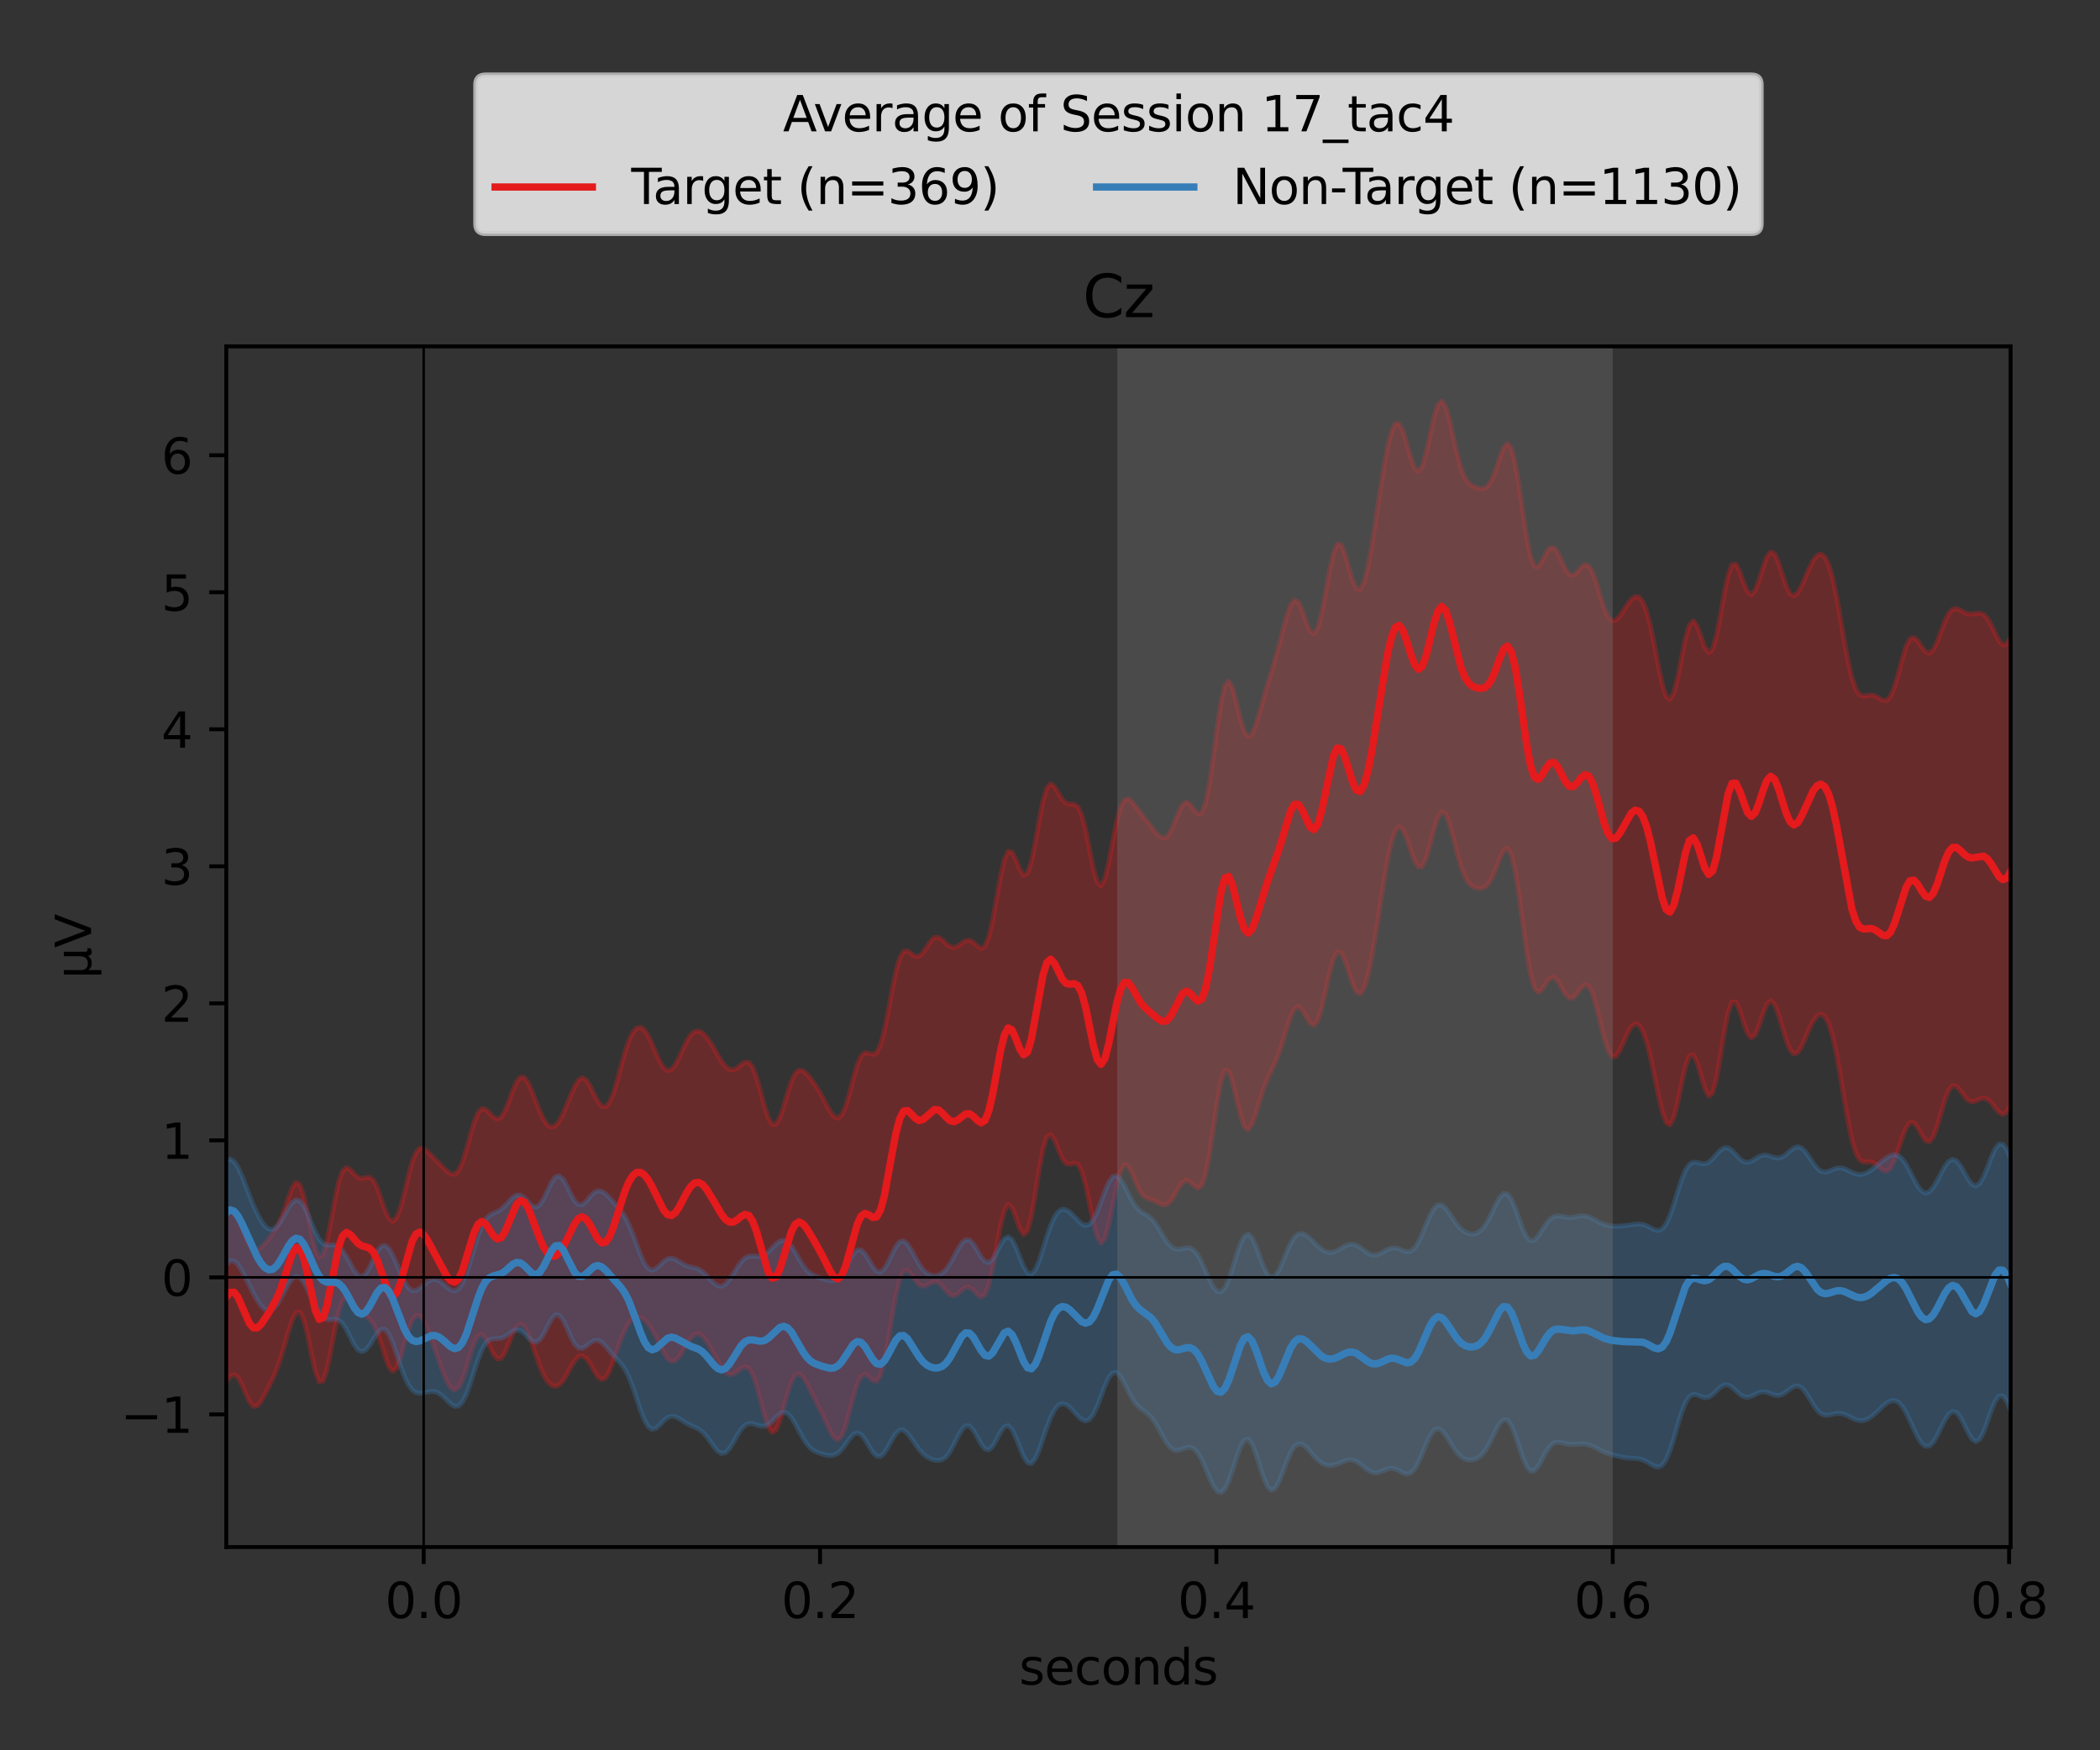 <?xml version="1.0" encoding="utf-8" standalone="no"?>
<!DOCTYPE svg PUBLIC "-//W3C//DTD SVG 1.1//EN"
  "http://www.w3.org/Graphics/SVG/1.1/DTD/svg11.dtd">
<svg xmlns:xlink="http://www.w3.org/1999/xlink" width="432pt" height="360pt" viewBox="0 0 432 360" xmlns="http://www.w3.org/2000/svg" version="1.1">
 <rect x="0" y="0" width="432" height="360" fill="#333333" stroke="none"/>
 <defs>
  <style type="text/css">*{stroke-linejoin: round; stroke-linecap: butt}</style>
 </defs>
 <g id="figure_1">
  <g id="patch_1">
   <path d="M 0 360 
L 432 360 
L 432 0 
L 0 0 
L 0 360 
z
" style="fill: none"/>
  </g>
  <g id="axes_1">
   <g id="patch_2">
    <path d="M 46.55 318.2 
L 413.615 318.2 
L 413.615 71.241 
L 46.55 71.241 
L 46.55 318.2 
z
" style="fill: none"/>
   </g>
   <g id="PolyCollection_1">
    <defs>
     <path id="me7bceb92d3" d="M 46.55 -110.734 
L 46.55 -75.723 
L 47.346 -76.896 
L 48.142 -77.284 
L 48.939 -76.712 
L 49.735 -75.266 
L 50.531 -73.357 
L 51.327 -71.639 
L 52.124 -70.715 
L 52.92 -70.832 
L 53.716 -71.81 
L 54.512 -73.238 
L 55.309 -74.787 
L 56.105 -76.398 
L 56.901 -78.236 
L 57.697 -80.484 
L 58.494 -83.139 
L 59.29 -85.941 
L 60.086 -88.419 
L 60.882 -89.995 
L 61.679 -90.133 
L 62.475 -88.545 
L 63.271 -85.406 
L 64.067 -81.462 
L 64.863 -77.879 
L 65.66 -75.813 
L 66.456 -75.948 
L 67.252 -78.255 
L 68.048 -82.064 
L 68.845 -86.338 
L 69.641 -90.022 
L 70.437 -92.374 
L 71.233 -93.178 
L 72.03 -92.761 
L 72.826 -91.751 
L 73.622 -90.722 
L 74.418 -89.941 
L 75.215 -89.353 
L 76.011 -88.698 
L 76.807 -87.657 
L 77.603 -85.983 
L 78.4 -83.666 
L 79.196 -81.068 
L 79.992 -78.907 
L 80.788 -77.955 
L 81.584 -78.624 
L 82.381 -80.722 
L 83.177 -83.563 
L 83.973 -86.324 
L 84.769 -88.374 
L 85.566 -89.393 
L 86.362 -89.33 
L 87.158 -88.326 
L 87.954 -86.631 
L 88.751 -84.52 
L 89.547 -82.22 
L 90.343 -79.898 
L 91.139 -77.705 
L 91.936 -75.836 
L 92.732 -74.544 
L 93.528 -74.089 
L 94.324 -74.65 
L 95.12 -76.232 
L 95.917 -78.603 
L 96.713 -81.298 
L 97.509 -83.707 
L 98.305 -85.249 
L 99.102 -85.578 
L 99.898 -84.73 
L 100.694 -83.141 
L 101.49 -81.503 
L 102.287 -80.513 
L 103.083 -80.604 
L 103.879 -81.787 
L 104.675 -83.674 
L 105.472 -85.658 
L 106.268 -87.138 
L 107.064 -87.705 
L 107.86 -87.206 
L 108.657 -85.744 
L 109.453 -83.616 
L 110.249 -81.229 
L 111.045 -78.981 
L 111.841 -77.151 
L 112.638 -75.854 
L 113.434 -75.089 
L 114.23 -74.839 
L 115.026 -75.126 
L 115.823 -75.967 
L 116.619 -77.266 
L 117.415 -78.767 
L 118.211 -80.111 
L 119.008 -80.968 
L 119.804 -81.138 
L 120.6 -80.589 
L 121.396 -79.462 
L 122.193 -78.062 
L 122.989 -76.832 
L 123.785 -76.245 
L 124.581 -76.621 
L 125.378 -77.98 
L 126.174 -80.037 
L 126.97 -82.364 
L 127.766 -84.58 
L 128.562 -86.45 
L 129.359 -87.856 
L 130.155 -88.75 
L 130.951 -89.133 
L 131.747 -89.047 
L 132.544 -88.555 
L 133.34 -87.704 
L 134.136 -86.514 
L 134.932 -85.026 
L 135.729 -83.367 
L 136.525 -81.777 
L 137.321 -80.56 
L 138.117 -79.973 
L 138.914 -80.126 
L 139.71 -80.946 
L 140.506 -82.207 
L 141.302 -83.595 
L 142.099 -84.791 
L 142.895 -85.535 
L 143.691 -85.678 
L 144.487 -85.206 
L 145.283 -84.227 
L 146.08 -82.913 
L 146.876 -81.44 
L 147.672 -79.967 
L 148.468 -78.657 
L 149.265 -77.694 
L 150.061 -77.24 
L 150.857 -77.351 
L 151.653 -77.893 
L 152.45 -78.55 
L 153.246 -78.903 
L 154.042 -78.553 
L 154.838 -77.241 
L 155.635 -74.954 
L 156.431 -71.985 
L 157.227 -68.924 
L 158.023 -66.511 
L 158.819 -65.388 
L 159.616 -65.857 
L 160.412 -67.756 
L 161.208 -70.528 
L 162.004 -73.429 
L 162.801 -75.786 
L 163.597 -77.164 
L 164.393 -77.439 
L 165.189 -76.758 
L 165.986 -75.442 
L 166.782 -73.85 
L 167.578 -72.233 
L 168.374 -70.66 
L 169.171 -69.051 
L 169.967 -67.337 
L 170.763 -65.64 
L 171.559 -64.323 
L 172.356 -63.87 
L 173.152 -64.637 
L 173.948 -66.648 
L 174.744 -69.535 
L 175.54 -72.657 
L 176.337 -75.306 
L 177.133 -76.941 
L 177.929 -77.372 
L 178.725 -76.862 
L 179.522 -76.083 
L 180.318 -75.904 
L 181.114 -77.075 
L 181.91 -79.911 
L 182.707 -84.149 
L 183.503 -89.026 
L 184.299 -93.559 
L 185.095 -96.9 
L 185.892 -98.611 
L 186.688 -98.774 
L 187.484 -97.899 
L 188.28 -96.686 
L 189.077 -95.751 
L 189.873 -95.417 
L 190.669 -95.644 
L 191.465 -96.112 
L 192.261 -96.398 
L 193.058 -96.192 
L 193.854 -95.459 
L 194.65 -94.47 
L 195.446 -93.678 
L 196.243 -93.461 
L 197.039 -93.885 
L 197.835 -94.643 
L 198.631 -95.231 
L 199.428 -95.248 
L 200.224 -94.64 
L 201.02 -93.753 
L 201.816 -93.215 
L 202.613 -93.698 
L 203.409 -95.652 
L 204.205 -99.079 
L 205.001 -103.432 
L 205.798 -107.74 
L 206.594 -110.929 
L 207.39 -112.247 
L 208.186 -111.584 
L 208.982 -109.55 
L 209.779 -107.29 
L 210.575 -106.072 
L 211.371 -106.821 
L 212.167 -109.755 
L 212.964 -114.301 
L 213.76 -119.326 
L 214.556 -123.575 
L 215.352 -126.119 
L 216.149 -126.637 
L 216.945 -125.476 
L 217.741 -123.481 
L 218.537 -121.636 
L 219.334 -120.628 
L 220.13 -120.528 
L 220.926 -120.783 
L 221.722 -120.531 
L 222.518 -119.078 
L 223.315 -116.246 
L 224.111 -112.452 
L 224.907 -108.553 
L 225.703 -105.559 
L 226.5 -104.323 
L 227.296 -105.243 
L 228.092 -108.091 
L 228.888 -112.059 
L 229.685 -116.043 
L 230.481 -119.031 
L 231.277 -120.414 
L 232.073 -120.138 
L 232.87 -118.661 
L 233.666 -116.73 
L 234.462 -115.053 
L 235.258 -113.998 
L 236.055 -113.506 
L 236.851 -113.246 
L 237.647 -112.921 
L 238.443 -112.49 
L 239.239 -112.174 
L 240.036 -112.278 
L 240.832 -112.976 
L 241.628 -114.195 
L 242.424 -115.61 
L 243.221 -116.759 
L 244.017 -117.237 
L 244.813 -116.929 
L 245.609 -116.15 
L 246.406 -115.607 
L 247.202 -116.147 
L 247.998 -118.406 
L 248.794 -122.483 
L 249.591 -127.811 
L 250.387 -133.285 
L 251.183 -137.634 
L 251.979 -139.872 
L 252.776 -139.647 
L 253.572 -137.337 
L 254.368 -133.895 
L 255.164 -130.512 
L 255.96 -128.23 
L 256.757 -127.632 
L 257.553 -128.704 
L 258.349 -130.934 
L 259.145 -133.595 
L 259.942 -136.078 
L 260.738 -138.107 
L 261.534 -139.784 
L 262.33 -141.444 
L 263.127 -143.431 
L 263.923 -145.867 
L 264.719 -148.537 
L 265.515 -150.943 
L 266.312 -152.533 
L 267.108 -152.956 
L 267.904 -152.253 
L 268.7 -150.878 
L 269.497 -149.566 
L 270.293 -149.108 
L 271.089 -150.068 
L 271.885 -152.539 
L 272.681 -156.059 
L 273.478 -159.76 
L 274.274 -162.697 
L 275.07 -164.185 
L 275.866 -164.002 
L 276.663 -162.405 
L 277.459 -160.012 
L 278.255 -157.614 
L 279.051 -155.963 
L 279.848 -155.602 
L 280.644 -156.77 
L 281.44 -159.418 
L 282.236 -163.291 
L 283.033 -168.019 
L 283.829 -173.173 
L 284.625 -178.298 
L 285.421 -182.932 
L 286.217 -186.64 
L 287.014 -189.053 
L 287.81 -189.944 
L 288.606 -189.317 
L 289.402 -187.488 
L 290.199 -185.076 
L 290.995 -182.875 
L 291.791 -181.629 
L 292.587 -181.812 
L 293.384 -183.478 
L 294.18 -186.226 
L 294.976 -189.301 
L 295.772 -191.811 
L 296.569 -193.014 
L 297.365 -192.561 
L 298.161 -190.598 
L 298.957 -187.676 
L 299.754 -184.511 
L 300.55 -181.72 
L 301.346 -179.652 
L 302.142 -178.353 
L 302.938 -177.659 
L 303.735 -177.343 
L 304.531 -177.269 
L 305.327 -177.474 
L 306.123 -178.128 
L 306.92 -179.395 
L 307.716 -181.25 
L 308.512 -183.342 
L 309.308 -185.021 
L 310.105 -185.504 
L 310.901 -184.157 
L 311.697 -180.767 
L 312.493 -175.675 
L 313.29 -169.715 
L 314.086 -163.966 
L 314.882 -159.423 
L 315.678 -156.705 
L 316.475 -155.895 
L 317.271 -156.536 
L 318.067 -157.81 
L 318.863 -158.836 
L 319.659 -159.006 
L 320.456 -158.208 
L 321.252 -156.811 
L 322.048 -155.445 
L 322.844 -154.68 
L 323.641 -154.786 
L 324.437 -155.635 
L 325.233 -156.746 
L 326.029 -157.459 
L 326.826 -157.177 
L 327.622 -155.608 
L 328.418 -152.893 
L 329.214 -149.564 
L 330.011 -146.344 
L 330.807 -143.901 
L 331.603 -142.665 
L 332.399 -142.729 
L 333.196 -143.865 
L 333.992 -145.614 
L 334.788 -147.43 
L 335.584 -148.825 
L 336.38 -149.454 
L 337.177 -149.135 
L 337.973 -147.802 
L 338.769 -145.483 
L 339.565 -142.306 
L 340.362 -138.541 
L 341.158 -134.647 
L 341.954 -131.258 
L 342.75 -129.074 
L 343.547 -128.651 
L 344.343 -130.16 
L 345.139 -133.25 
L 345.935 -137.09 
L 346.732 -140.599 
L 347.528 -142.778 
L 348.324 -143.046 
L 349.12 -141.455 
L 349.916 -138.72 
L 350.713 -136.009 
L 351.509 -134.552 
L 352.305 -135.196 
L 353.101 -138.09 
L 353.898 -142.611 
L 354.694 -147.577 
L 355.49 -151.663 
L 356.286 -153.88 
L 357.083 -153.911 
L 357.879 -152.184 
L 358.675 -149.664 
L 359.471 -147.471 
L 360.268 -146.489 
L 361.064 -147.08 
L 361.86 -148.981 
L 362.656 -151.413 
L 363.453 -153.399 
L 364.249 -154.156 
L 365.045 -153.392 
L 365.841 -151.351 
L 366.637 -148.652 
L 367.434 -146.02 
L 368.23 -144.08 
L 369.026 -143.217 
L 369.822 -143.515 
L 370.619 -144.76 
L 371.415 -146.542 
L 372.211 -148.406 
L 373.007 -149.987 
L 373.804 -151.043 
L 374.6 -151.407 
L 375.396 -150.92 
L 376.192 -149.429 
L 376.989 -146.835 
L 377.785 -143.183 
L 378.581 -138.713 
L 379.377 -133.88 
L 380.174 -129.27 
L 380.97 -125.462 
L 381.766 -122.838 
L 382.562 -121.451 
L 383.358 -121.015 
L 384.155 -121.029 
L 384.951 -120.991 
L 385.747 -120.614 
L 386.543 -119.937 
L 387.34 -119.286 
L 388.136 -119.107 
L 388.932 -119.751 
L 389.728 -121.309 
L 390.525 -123.549 
L 391.321 -125.981 
L 392.117 -128.003 
L 392.913 -129.105 
L 393.71 -129.064 
L 394.506 -128.051 
L 395.302 -126.599 
L 396.098 -125.421 
L 396.895 -125.155 
L 397.691 -126.128 
L 398.487 -128.236 
L 399.283 -130.994 
L 400.079 -133.71 
L 400.876 -135.737 
L 401.672 -136.691 
L 402.468 -136.563 
L 403.264 -135.681 
L 404.061 -134.56 
L 404.857 -133.69 
L 405.653 -133.354 
L 406.449 -133.532 
L 407.246 -133.935 
L 408.042 -134.168 
L 408.838 -133.932 
L 409.634 -133.179 
L 410.431 -132.134 
L 411.227 -131.202 
L 412.023 -130.811 
L 412.819 -131.274 
L 413.615 -132.683 
L 413.615 -228.813 
L 413.615 -228.813 
L 412.819 -227.509 
L 412.023 -227.339 
L 411.227 -228.212 
L 410.431 -229.744 
L 409.634 -231.419 
L 408.838 -232.792 
L 408.042 -233.622 
L 407.246 -233.911 
L 406.449 -233.848 
L 405.653 -233.71 
L 404.857 -233.742 
L 404.061 -234.042 
L 403.264 -234.504 
L 402.468 -234.838 
L 401.672 -234.695 
L 400.876 -233.822 
L 400.079 -232.2 
L 399.283 -230.089 
L 398.487 -227.962 
L 397.691 -226.351 
L 396.895 -225.649 
L 396.098 -225.947 
L 395.302 -226.976 
L 394.506 -228.178 
L 393.71 -228.892 
L 392.913 -228.585 
L 392.117 -227.052 
L 391.321 -224.505 
L 390.525 -221.508 
L 389.728 -218.763 
L 388.932 -216.836 
L 388.136 -215.951 
L 387.34 -215.951 
L 386.543 -216.416 
L 385.747 -216.886 
L 384.951 -217.066 
L 384.155 -216.949 
L 383.358 -216.809 
L 382.562 -217.092 
L 381.766 -218.246 
L 380.97 -220.551 
L 380.174 -224.007 
L 379.377 -228.321 
L 378.581 -232.985 
L 377.785 -237.42 
L 376.989 -241.136 
L 376.192 -243.843 
L 375.396 -245.457 
L 374.6 -246.046 
L 373.804 -245.749 
L 373.007 -244.731 
L 372.211 -243.184 
L 371.415 -241.344 
L 370.619 -239.514 
L 369.822 -238.072 
L 369.026 -237.427 
L 368.23 -237.892 
L 367.434 -239.503 
L 366.637 -241.893 
L 365.841 -244.355 
L 365.045 -246.084 
L 364.249 -246.496 
L 363.453 -245.44 
L 362.656 -243.256 
L 361.86 -240.668 
L 361.064 -238.562 
L 360.268 -237.688 
L 359.471 -238.349 
L 358.675 -240.225 
L 357.879 -242.457 
L 357.083 -243.955 
L 356.286 -243.825 
L 355.49 -241.711 
L 354.694 -237.932 
L 353.898 -233.377 
L 353.101 -229.214 
L 352.305 -226.487 
L 351.509 -225.753 
L 350.713 -226.882 
L 349.916 -229.101 
L 349.12 -231.269 
L 348.324 -232.278 
L 347.528 -231.444 
L 346.732 -228.745 
L 345.935 -224.821 
L 345.139 -220.728 
L 344.343 -217.572 
L 343.547 -216.157 
L 342.75 -216.797 
L 341.954 -219.285 
L 341.158 -223.019 
L 340.362 -227.209 
L 339.565 -231.107 
L 338.769 -234.185 
L 337.973 -236.204 
L 337.177 -237.179 
L 336.38 -237.277 
L 335.584 -236.713 
L 334.788 -235.704 
L 333.992 -234.471 
L 333.196 -233.277 
L 332.399 -232.446 
L 331.603 -232.321 
L 330.807 -233.149 
L 330.011 -234.943 
L 329.214 -237.422 
L 328.418 -240.065 
L 327.622 -242.283 
L 326.826 -243.611 
L 326.029 -243.876 
L 325.233 -243.273 
L 324.437 -242.322 
L 323.641 -241.675 
L 322.844 -241.837 
L 322.048 -242.93 
L 321.252 -244.63 
L 320.456 -246.318 
L 319.659 -247.347 
L 318.863 -247.321 
L 318.067 -246.27 
L 317.271 -244.703 
L 316.475 -243.476 
L 315.678 -243.516 
L 314.882 -245.453 
L 314.086 -249.338 
L 313.29 -254.575 
L 312.493 -260.116 
L 311.697 -264.821 
L 310.901 -267.824 
L 310.105 -268.775 
L 309.308 -267.894 
L 308.512 -265.84 
L 307.716 -263.436 
L 306.92 -261.39 
L 306.123 -260.087 
L 305.327 -259.542 
L 304.531 -259.518 
L 303.735 -259.728 
L 302.938 -260.047 
L 302.142 -260.608 
L 301.346 -261.735 
L 300.55 -263.736 
L 299.754 -266.677 
L 298.957 -270.239 
L 298.161 -273.761 
L 297.365 -276.428 
L 296.569 -277.533 
L 295.772 -276.727 
L 294.976 -274.172 
L 294.18 -270.545 
L 293.384 -266.851 
L 292.587 -264.113 
L 291.791 -263.033 
L 290.995 -263.773 
L 290.199 -265.94 
L 289.402 -268.756 
L 288.606 -271.317 
L 287.81 -272.839 
L 287.014 -272.825 
L 286.217 -271.133 
L 285.421 -267.934 
L 284.625 -263.593 
L 283.829 -258.545 
L 283.033 -253.23 
L 282.236 -248.105 
L 281.44 -243.668 
L 280.644 -240.424 
L 279.848 -238.787 
L 279.051 -238.926 
L 278.255 -240.652 
L 277.459 -243.365 
L 276.663 -246.143 
L 275.866 -247.972 
L 275.07 -248.066 
L 274.274 -246.15 
L 273.478 -242.558 
L 272.681 -238.121 
L 271.885 -233.897 
L 271.089 -230.858 
L 270.293 -229.611 
L 269.497 -230.209 
L 268.7 -232.127 
L 267.904 -234.437 
L 267.108 -236.158 
L 266.312 -236.607 
L 265.515 -235.587 
L 264.719 -233.359 
L 263.923 -230.444 
L 263.127 -227.373 
L 262.33 -224.48 
L 261.534 -221.812 
L 260.738 -219.199 
L 259.942 -216.456 
L 259.145 -213.596 
L 258.349 -210.94 
L 257.553 -209.045 
L 256.757 -208.483 
L 255.96 -209.569 
L 255.164 -212.133 
L 254.368 -215.457 
L 253.572 -218.422 
L 252.776 -219.86 
L 251.979 -218.972 
L 251.183 -215.621 
L 250.387 -210.392 
L 249.591 -204.386 
L 248.794 -198.86 
L 247.998 -194.835 
L 247.202 -192.796 
L 246.406 -192.578 
L 245.609 -193.482 
L 244.813 -194.571 
L 244.017 -195.026 
L 243.221 -194.427 
L 242.424 -192.867 
L 241.628 -190.85 
L 240.832 -189.028 
L 240.036 -187.897 
L 239.239 -187.616 
L 238.443 -188.04 
L 237.647 -188.89 
L 236.851 -189.916 
L 236.055 -190.968 
L 235.258 -192.003 
L 234.462 -193.04 
L 233.666 -194.1 
L 232.87 -195.086 
L 232.073 -195.695 
L 231.277 -195.45 
L 230.481 -193.9 
L 229.685 -190.913 
L 228.888 -186.871 
L 228.092 -182.639 
L 227.296 -179.306 
L 226.5 -177.825 
L 225.703 -178.642 
L 224.907 -181.497 
L 224.111 -185.491 
L 223.315 -189.453 
L 222.518 -192.437 
L 221.722 -194.069 
L 220.926 -194.59 
L 220.13 -194.612 
L 219.334 -194.793 
L 218.537 -195.538 
L 217.741 -196.823 
L 216.945 -198.163 
L 216.149 -198.778 
L 215.352 -197.929 
L 214.556 -195.309 
L 213.76 -191.264 
L 212.964 -186.711 
L 212.167 -182.79 
L 211.371 -180.43 
L 210.575 -180.009 
L 209.779 -181.221 
L 208.982 -183.183 
L 208.186 -184.742 
L 207.39 -184.898 
L 206.594 -183.153 
L 205.798 -179.676 
L 205.001 -175.209 
L 204.205 -170.777 
L 203.409 -167.321 
L 202.613 -165.377 
L 201.816 -164.919 
L 201.02 -165.43 
L 200.224 -166.189 
L 199.428 -166.618 
L 198.631 -166.498 
L 197.835 -165.979 
L 197.039 -165.406 
L 196.243 -165.118 
L 195.446 -165.299 
L 194.65 -165.908 
L 193.854 -166.681 
L 193.058 -167.222 
L 192.261 -167.182 
L 191.465 -166.451 
L 190.669 -165.249 
L 189.873 -164.044 
L 189.077 -163.317 
L 188.28 -163.302 
L 187.484 -163.84 
L 186.688 -164.404 
L 185.892 -164.304 
L 185.095 -162.978 
L 184.299 -160.234 
L 183.503 -156.355 
L 182.707 -152.009 
L 181.91 -148.02 
L 181.114 -145.075 
L 180.318 -143.494 
L 179.522 -143.119 
L 178.725 -143.378 
L 177.929 -143.492 
L 177.133 -142.786 
L 176.337 -140.96 
L 175.54 -138.214 
L 174.744 -135.138 
L 173.948 -132.443 
L 173.152 -130.668 
L 172.356 -130.016 
L 171.559 -130.375 
L 170.763 -131.445 
L 169.967 -132.881 
L 169.171 -134.393 
L 168.374 -135.798 
L 167.578 -137.035 
L 166.782 -138.126 
L 165.986 -139.072 
L 165.189 -139.755 
L 164.393 -139.912 
L 163.597 -139.242 
L 162.801 -137.604 
L 162.004 -135.173 
L 161.208 -132.447 
L 160.412 -130.1 
L 159.616 -128.752 
L 158.819 -128.775 
L 158.023 -130.19 
L 157.227 -132.67 
L 156.431 -135.639 
L 155.635 -138.427 
L 154.838 -140.47 
L 154.042 -141.48 
L 153.246 -141.533 
L 152.45 -140.992 
L 151.653 -140.332 
L 150.857 -139.943 
L 150.061 -140.035 
L 149.265 -140.638 
L 148.468 -141.664 
L 147.672 -142.963 
L 146.876 -144.356 
L 146.08 -145.672 
L 145.283 -146.772 
L 144.487 -147.558 
L 143.691 -147.941 
L 142.895 -147.83 
L 142.099 -147.151 
L 141.302 -145.914 
L 140.506 -144.268 
L 139.71 -142.502 
L 138.914 -140.971 
L 138.117 -139.997 
L 137.321 -139.787 
L 136.525 -140.386 
L 135.729 -141.684 
L 134.932 -143.439 
L 134.136 -145.322 
L 133.34 -146.991 
L 132.544 -148.173 
L 131.747 -148.706 
L 130.951 -148.527 
L 130.155 -147.61 
L 129.359 -145.949 
L 128.562 -143.592 
L 127.766 -140.736 
L 126.97 -137.757 
L 126.174 -135.129 
L 125.378 -133.258 
L 124.581 -132.368 
L 123.785 -132.48 
L 122.989 -133.445 
L 122.193 -134.963 
L 121.396 -136.595 
L 120.6 -137.844 
L 119.804 -138.309 
L 119.008 -137.836 
L 118.211 -136.548 
L 117.415 -134.751 
L 116.619 -132.782 
L 115.823 -130.925 
L 115.026 -129.412 
L 114.23 -128.439 
L 113.434 -128.157 
L 112.638 -128.622 
L 111.841 -129.775 
L 111.045 -131.461 
L 110.249 -133.47 
L 109.453 -135.526 
L 108.657 -137.286 
L 107.86 -138.364 
L 107.064 -138.454 
L 106.268 -137.473 
L 105.472 -135.649 
L 104.675 -133.465 
L 103.879 -131.498 
L 103.083 -130.212 
L 102.287 -129.823 
L 101.49 -130.236 
L 100.694 -131.084 
L 99.898 -131.833 
L 99.102 -131.946 
L 98.305 -131.062 
L 97.509 -129.127 
L 96.713 -126.428 
L 95.917 -123.505 
L 95.12 -120.958 
L 94.324 -119.233 
L 93.528 -118.481 
L 92.732 -118.555 
L 91.936 -119.136 
L 91.139 -119.912 
L 90.343 -120.71 
L 89.547 -121.503 
L 88.751 -122.323 
L 87.954 -123.139 
L 87.158 -123.758 
L 86.362 -123.829 
L 85.566 -122.96 
L 84.769 -120.949 
L 83.973 -117.972 
L 83.177 -114.6 
L 82.381 -111.577 
L 81.584 -109.525 
L 80.788 -108.784 
L 79.992 -109.39 
L 79.196 -111.107 
L 78.4 -113.437 
L 77.603 -115.697 
L 76.807 -117.259 
L 76.011 -117.87 
L 75.215 -117.791 
L 74.418 -117.608 
L 73.622 -117.832 
L 72.826 -118.569 
L 72.03 -119.454 
L 71.233 -119.838 
L 70.437 -119.073 
L 69.641 -116.785 
L 68.845 -113.093 
L 68.048 -108.68 
L 67.252 -104.617 
L 66.456 -101.983 
L 65.66 -101.462 
L 64.863 -103.116 
L 64.067 -106.416 
L 63.271 -110.42 
L 62.475 -114.034 
L 61.679 -116.32 
L 60.882 -116.804 
L 60.086 -115.64 
L 59.29 -113.48 
L 58.494 -111.109 
L 57.697 -109.079 
L 56.901 -107.535 
L 56.105 -106.329 
L 55.309 -105.262 
L 54.512 -104.264 
L 53.716 -103.432 
L 52.92 -102.964 
L 52.124 -103.073 
L 51.327 -103.919 
L 50.531 -105.518 
L 49.735 -107.636 
L 48.939 -109.739 
L 48.142 -111.16 
L 47.346 -111.459 
L 46.55 -110.734 
z
" style="stroke: #e41a1c; stroke-opacity: 0.3"/>
    </defs>
    <g clip-path="url(#p6f7db5c049)">
     <use xlink:href="#me7bceb92d3" x="0" y="360" style="fill: #e41a1c; fill-opacity: 0.3; stroke: #e41a1c; stroke-opacity: 0.3"/>
    </g>
   </g>
   <g id="PolyCollection_2">
    <defs>
     <path id="m53333a1ce4" d="M 46.55 -121.276 
L 46.55 -99.853 
L 47.346 -100.678 
L 48.142 -100.657 
L 48.939 -99.919 
L 49.735 -98.681 
L 50.531 -97.167 
L 51.327 -95.558 
L 52.124 -93.986 
L 52.92 -92.568 
L 53.716 -91.421 
L 54.512 -90.671 
L 55.309 -90.419 
L 56.105 -90.724 
L 56.901 -91.57 
L 57.697 -92.849 
L 58.494 -94.358 
L 59.29 -95.822 
L 60.086 -96.943 
L 60.882 -97.468 
L 61.679 -97.248 
L 62.475 -96.291 
L 63.271 -94.771 
L 64.067 -92.988 
L 64.863 -91.28 
L 65.66 -89.914 
L 66.456 -89.033 
L 67.252 -88.636 
L 68.048 -88.591 
L 68.845 -88.646 
L 69.641 -88.484 
L 70.437 -87.833 
L 71.233 -86.617 
L 72.03 -85.034 
L 72.826 -83.484 
L 73.622 -82.381 
L 74.418 -81.981 
L 75.215 -82.321 
L 76.011 -83.258 
L 76.807 -84.528 
L 77.603 -85.77 
L 78.4 -86.571 
L 79.196 -86.576 
L 79.992 -85.619 
L 80.788 -83.809 
L 81.584 -81.483 
L 82.381 -79.066 
L 83.177 -76.918 
L 83.973 -75.256 
L 84.769 -74.153 
L 85.566 -73.575 
L 86.362 -73.413 
L 87.158 -73.514 
L 87.954 -73.703 
L 88.751 -73.82 
L 89.547 -73.743 
L 90.343 -73.401 
L 91.139 -72.793 
L 91.936 -72.008 
L 92.732 -71.239 
L 93.528 -70.754 
L 94.324 -70.822 
L 95.12 -71.62 
L 95.917 -73.169 
L 96.713 -75.325 
L 97.509 -77.802 
L 98.305 -80.237 
L 99.102 -82.277 
L 99.898 -83.684 
L 100.694 -84.418 
L 101.49 -84.643 
L 102.287 -84.656 
L 103.083 -84.752 
L 103.879 -85.09 
L 104.675 -85.635 
L 105.472 -86.189 
L 106.268 -86.487 
L 107.064 -86.34 
L 107.86 -85.74 
L 108.657 -84.896 
L 109.453 -84.169 
L 110.249 -83.937 
L 111.045 -84.429 
L 111.841 -85.613 
L 112.638 -87.186 
L 113.434 -88.663 
L 114.23 -89.543 
L 115.026 -89.501 
L 115.823 -88.509 
L 116.619 -86.86 
L 117.415 -85.046 
L 118.211 -83.572 
L 119.008 -82.766 
L 119.804 -82.685 
L 120.6 -83.138 
L 121.396 -83.786 
L 122.193 -84.269 
L 122.989 -84.333 
L 123.785 -83.904 
L 124.581 -83.096 
L 125.378 -82.128 
L 126.174 -81.199 
L 126.97 -80.358 
L 127.766 -79.487 
L 128.562 -78.362 
L 129.359 -76.798 
L 130.155 -74.754 
L 130.951 -72.384 
L 131.747 -69.992 
L 132.544 -67.946 
L 133.34 -66.564 
L 134.136 -66.003 
L 134.932 -66.206 
L 135.729 -66.915 
L 136.525 -67.769 
L 137.321 -68.437 
L 138.117 -68.725 
L 138.914 -68.614 
L 139.71 -68.219 
L 140.506 -67.708 
L 141.302 -67.218 
L 142.099 -66.815 
L 142.895 -66.468 
L 143.691 -66.069 
L 144.487 -65.486 
L 145.283 -64.635 
L 146.08 -63.552 
L 146.876 -62.412 
L 147.672 -61.485 
L 148.468 -61.037 
L 149.265 -61.23 
L 150.061 -62.052 
L 150.857 -63.323 
L 151.653 -64.742 
L 152.45 -65.995 
L 153.246 -66.849 
L 154.042 -67.219 
L 154.838 -67.178 
L 155.635 -66.915 
L 156.431 -66.667 
L 157.227 -66.651 
L 158.023 -66.99 
L 158.819 -67.663 
L 159.616 -68.498 
L 160.412 -69.216 
L 161.208 -69.536 
L 162.004 -69.28 
L 162.801 -68.434 
L 163.597 -67.142 
L 164.393 -65.64 
L 165.189 -64.184 
L 165.986 -62.968 
L 166.782 -62.086 
L 167.578 -61.52 
L 168.374 -61.171 
L 169.171 -60.923 
L 169.967 -60.721 
L 170.763 -60.602 
L 171.559 -60.682 
L 172.356 -61.085 
L 173.152 -61.859 
L 173.948 -62.922 
L 174.744 -64.052 
L 175.54 -64.943 
L 176.337 -65.298 
L 177.133 -64.954 
L 177.929 -63.967 
L 178.725 -62.619 
L 179.522 -61.33 
L 180.318 -60.516 
L 181.114 -60.443 
L 181.91 -61.146 
L 182.707 -62.425 
L 183.503 -63.905 
L 184.299 -65.163 
L 185.095 -65.862 
L 185.892 -65.853 
L 186.688 -65.205 
L 187.484 -64.144 
L 188.28 -62.95 
L 189.077 -61.852 
L 189.873 -60.976 
L 190.669 -60.345 
L 191.465 -59.922 
L 192.261 -59.668 
L 193.058 -59.598 
L 193.854 -59.798 
L 194.65 -60.387 
L 195.446 -61.44 
L 196.243 -62.892 
L 197.039 -64.505 
L 197.835 -65.909 
L 198.631 -66.723 
L 199.428 -66.704 
L 200.224 -65.858 
L 201.02 -64.464 
L 201.816 -63 
L 202.613 -61.982 
L 203.409 -61.79 
L 204.205 -62.507 
L 205.001 -63.883 
L 205.798 -65.414 
L 206.594 -66.523 
L 207.39 -66.77 
L 208.186 -65.993 
L 208.982 -64.355 
L 209.779 -62.293 
L 210.575 -60.382 
L 211.371 -59.165 
L 212.167 -58.992 
L 212.964 -59.926 
L 213.76 -61.748 
L 214.556 -64.062 
L 215.352 -66.433 
L 216.149 -68.504 
L 216.945 -70.047 
L 217.741 -70.971 
L 218.537 -71.287 
L 219.334 -71.078 
L 220.13 -70.471 
L 220.926 -69.627 
L 221.722 -68.738 
L 222.518 -68.029 
L 223.315 -67.73 
L 224.111 -68.039 
L 224.907 -69.055 
L 225.703 -70.724 
L 226.5 -72.811 
L 227.296 -74.935 
L 228.092 -76.664 
L 228.888 -77.642 
L 229.685 -77.699 
L 230.481 -76.896 
L 231.277 -75.498 
L 232.073 -73.877 
L 232.87 -72.382 
L 233.666 -71.225 
L 234.462 -70.428 
L 235.258 -69.848 
L 236.055 -69.258 
L 236.851 -68.456 
L 237.647 -67.345 
L 238.443 -65.969 
L 239.239 -64.495 
L 240.036 -63.159 
L 240.832 -62.185 
L 241.628 -61.696 
L 242.424 -61.669 
L 243.221 -61.935 
L 244.017 -62.244 
L 244.813 -62.335 
L 245.609 -62.004 
L 246.406 -61.141 
L 247.202 -59.756 
L 247.998 -57.988 
L 248.794 -56.093 
L 249.591 -54.412 
L 250.387 -53.296 
L 251.183 -53.025 
L 251.979 -53.74 
L 252.776 -55.38 
L 253.572 -57.679 
L 254.368 -60.192 
L 255.164 -62.385 
L 255.96 -63.761 
L 256.757 -63.986 
L 257.553 -62.991 
L 258.349 -61 
L 259.145 -58.485 
L 259.942 -56.045 
L 260.738 -54.251 
L 261.534 -53.497 
L 262.33 -53.905 
L 263.127 -55.309 
L 263.923 -57.319 
L 264.719 -59.453 
L 265.515 -61.279 
L 266.312 -62.509 
L 267.108 -63.042 
L 267.904 -62.933 
L 268.7 -62.344 
L 269.497 -61.482 
L 270.293 -60.555 
L 271.089 -59.726 
L 271.885 -59.096 
L 272.681 -58.707 
L 273.478 -58.557 
L 274.274 -58.621 
L 275.07 -58.859 
L 275.866 -59.197 
L 276.663 -59.532 
L 277.459 -59.737 
L 278.255 -59.706 
L 279.051 -59.393 
L 279.848 -58.845 
L 280.644 -58.186 
L 281.44 -57.578 
L 282.236 -57.171 
L 283.033 -57.05 
L 283.829 -57.207 
L 284.625 -57.538 
L 285.421 -57.863 
L 286.217 -58.001 
L 287.014 -57.857 
L 287.81 -57.477 
L 288.606 -57.042 
L 289.402 -56.811 
L 290.199 -57.02 
L 290.995 -57.815 
L 291.791 -59.201 
L 292.587 -61.018 
L 293.384 -62.966 
L 294.18 -64.673 
L 294.976 -65.806 
L 295.772 -66.177 
L 296.569 -65.796 
L 297.365 -64.842 
L 298.161 -63.581 
L 298.957 -62.287 
L 299.754 -61.177 
L 300.55 -60.371 
L 301.346 -59.894 
L 302.142 -59.699 
L 302.938 -59.729 
L 303.735 -59.97 
L 304.531 -60.479 
L 305.327 -61.342 
L 306.123 -62.598 
L 306.92 -64.167 
L 307.716 -65.82 
L 308.512 -67.22 
L 309.308 -68.003 
L 310.105 -67.886 
L 310.901 -66.775 
L 311.697 -64.822 
L 312.493 -62.413 
L 313.29 -60.068 
L 314.086 -58.289 
L 314.882 -57.413 
L 315.678 -57.531 
L 316.475 -58.48 
L 317.271 -59.907 
L 318.067 -61.385 
L 318.863 -62.546 
L 319.659 -63.202 
L 320.456 -63.38 
L 321.252 -63.26 
L 322.048 -63.055 
L 322.844 -62.915 
L 323.641 -62.887 
L 324.437 -62.939 
L 325.233 -62.994 
L 326.029 -62.973 
L 326.826 -62.816 
L 327.622 -62.515 
L 328.418 -62.113 
L 329.214 -61.691 
L 330.011 -61.318 
L 330.807 -61.022 
L 331.603 -60.785 
L 332.399 -60.577 
L 333.196 -60.386 
L 333.992 -60.228 
L 334.788 -60.124 
L 335.584 -60.074 
L 336.38 -60.039 
L 337.177 -59.949 
L 337.973 -59.729 
L 338.769 -59.346 
L 339.565 -58.852 
L 340.362 -58.403 
L 341.158 -58.245 
L 341.954 -58.641 
L 342.75 -59.778 
L 343.547 -61.679 
L 344.343 -64.171 
L 345.139 -66.911 
L 345.935 -69.481 
L 346.732 -71.503 
L 347.528 -72.748 
L 348.324 -73.209 
L 349.12 -73.092 
L 349.916 -72.74 
L 350.713 -72.506 
L 351.509 -72.627 
L 352.305 -73.149 
L 353.101 -73.922 
L 353.898 -74.678 
L 354.694 -75.14 
L 355.49 -75.142 
L 356.286 -74.695 
L 357.083 -73.972 
L 357.879 -73.237 
L 358.675 -72.735 
L 359.471 -72.599 
L 360.268 -72.807 
L 361.064 -73.204 
L 361.86 -73.573 
L 362.656 -73.738 
L 363.453 -73.637 
L 364.249 -73.351 
L 365.045 -73.063 
L 365.841 -72.969 
L 366.637 -73.187 
L 367.434 -73.693 
L 368.23 -74.323 
L 369.026 -74.825 
L 369.822 -74.959 
L 370.619 -74.577 
L 371.415 -73.683 
L 372.211 -72.438 
L 373.007 -71.105 
L 373.804 -69.965 
L 374.6 -69.215 
L 375.396 -68.903 
L 376.192 -68.933 
L 376.989 -69.121 
L 377.785 -69.282 
L 378.581 -69.288 
L 379.377 -69.1 
L 380.174 -68.756 
L 380.97 -68.348 
L 381.766 -67.993 
L 382.562 -67.799 
L 383.358 -67.833 
L 384.155 -68.107 
L 384.951 -68.595 
L 385.747 -69.245 
L 386.543 -69.992 
L 387.34 -70.756 
L 388.136 -71.425 
L 388.932 -71.869 
L 389.728 -71.956 
L 390.525 -71.586 
L 391.321 -70.72 
L 392.117 -69.399 
L 392.913 -67.755 
L 393.71 -65.998 
L 394.506 -64.382 
L 395.302 -63.159 
L 396.098 -62.525 
L 396.895 -62.591 
L 397.691 -63.351 
L 398.487 -64.673 
L 399.283 -66.303 
L 400.079 -67.905 
L 400.876 -69.131 
L 401.672 -69.704 
L 402.468 -69.484 
L 403.264 -68.51 
L 404.061 -67.007 
L 404.857 -65.36 
L 405.653 -64.042 
L 406.449 -63.487 
L 407.246 -63.954 
L 408.042 -65.421 
L 408.838 -67.574 
L 409.634 -69.894 
L 410.431 -71.816 
L 411.227 -72.885 
L 412.023 -72.871 
L 412.819 -71.799 
L 413.615 -69.924 
L 413.615 -121.773 
L 413.615 -121.773 
L 412.819 -123.562 
L 412.023 -124.615 
L 411.227 -124.673 
L 410.431 -123.71 
L 409.634 -121.961 
L 408.838 -119.864 
L 408.042 -117.922 
L 407.246 -116.564 
L 406.449 -116.048 
L 405.653 -116.408 
L 404.857 -117.469 
L 404.061 -118.894 
L 403.264 -120.275 
L 402.468 -121.238 
L 401.672 -121.544 
L 400.876 -121.127 
L 400.079 -120.092 
L 399.283 -118.663 
L 398.487 -117.127 
L 397.691 -115.779 
L 396.895 -114.88 
L 396.098 -114.608 
L 395.302 -115.021 
L 394.506 -116.036 
L 393.71 -117.46 
L 392.913 -119.032 
L 392.117 -120.486 
L 391.321 -121.612 
L 390.525 -122.29 
L 389.728 -122.507 
L 388.932 -122.334 
L 388.136 -121.887 
L 387.34 -121.281 
L 386.543 -120.608 
L 385.747 -119.937 
L 384.951 -119.328 
L 384.155 -118.837 
L 383.358 -118.517 
L 382.562 -118.411 
L 381.766 -118.535 
L 380.97 -118.853 
L 380.174 -119.268 
L 379.377 -119.631 
L 378.581 -119.803 
L 377.785 -119.715 
L 376.989 -119.42 
L 376.192 -119.081 
L 375.396 -118.913 
L 374.6 -119.1 
L 373.804 -119.725 
L 373.007 -120.738 
L 372.211 -121.95 
L 371.415 -123.087 
L 370.619 -123.875 
L 369.822 -124.142 
L 369.026 -123.882 
L 368.23 -123.264 
L 367.434 -122.555 
L 366.637 -122.016 
L 365.841 -121.8 
L 365.045 -121.901 
L 364.249 -122.171 
L 363.453 -122.398 
L 362.656 -122.402 
L 361.86 -122.118 
L 361.064 -121.632 
L 360.268 -121.15 
L 359.471 -120.911 
L 358.675 -121.082 
L 357.879 -121.675 
L 357.083 -122.53 
L 356.286 -123.366 
L 355.49 -123.89 
L 354.694 -123.912 
L 353.898 -123.414 
L 353.101 -122.562 
L 352.305 -121.64 
L 351.509 -120.934 
L 350.713 -120.62 
L 349.916 -120.682 
L 349.12 -120.909 
L 348.324 -120.964 
L 347.528 -120.507 
L 346.732 -119.321 
L 345.935 -117.397 
L 345.139 -114.95 
L 344.343 -112.352 
L 343.547 -110.014 
L 342.75 -108.258 
L 341.954 -107.232 
L 341.158 -106.893 
L 340.362 -107.051 
L 339.565 -107.455 
L 338.769 -107.87 
L 337.973 -108.147 
L 337.177 -108.243 
L 336.38 -108.197 
L 335.584 -108.085 
L 334.788 -107.97 
L 333.992 -107.879 
L 333.196 -107.817 
L 332.399 -107.789 
L 331.603 -107.815 
L 330.807 -107.924 
L 330.011 -108.144 
L 329.214 -108.479 
L 328.418 -108.901 
L 327.622 -109.346 
L 326.826 -109.719 
L 326.029 -109.928 
L 325.233 -109.935 
L 324.437 -109.793 
L 323.641 -109.625 
L 322.844 -109.561 
L 322.048 -109.652 
L 321.252 -109.83 
L 320.456 -109.933 
L 319.659 -109.778 
L 318.863 -109.237 
L 318.067 -108.289 
L 317.271 -107.059 
L 316.475 -105.824 
L 315.678 -104.951 
L 314.882 -104.791 
L 314.086 -105.537 
L 313.29 -107.136 
L 312.493 -109.288 
L 311.697 -111.53 
L 310.901 -113.369 
L 310.105 -114.421 
L 309.308 -114.511 
L 308.512 -113.706 
L 307.716 -112.278 
L 306.92 -110.596 
L 306.123 -109 
L 305.327 -107.716 
L 304.531 -106.831 
L 303.735 -106.334 
L 302.938 -106.164 
L 302.142 -106.261 
L 301.346 -106.604 
L 300.55 -107.207 
L 299.754 -108.091 
L 298.957 -109.217 
L 298.161 -110.444 
L 297.365 -111.526 
L 296.569 -112.178 
L 295.772 -112.176 
L 294.976 -111.433 
L 294.18 -110.031 
L 293.384 -108.199 
L 292.587 -106.253 
L 291.791 -104.526 
L 290.995 -103.284 
L 290.199 -102.646 
L 289.402 -102.554 
L 288.606 -102.803 
L 287.81 -103.134 
L 287.014 -103.33 
L 286.217 -103.28 
L 285.421 -102.988 
L 284.625 -102.55 
L 283.829 -102.122 
L 283.033 -101.87 
L 282.236 -101.906 
L 281.44 -102.246 
L 280.644 -102.798 
L 279.848 -103.396 
L 279.051 -103.87 
L 278.255 -104.095 
L 277.459 -104.028 
L 276.663 -103.708 
L 275.866 -103.243 
L 275.07 -102.774 
L 274.274 -102.446 
L 273.478 -102.364 
L 272.681 -102.571 
L 271.885 -103.046 
L 271.089 -103.72 
L 270.293 -104.499 
L 269.497 -105.278 
L 268.7 -105.928 
L 267.904 -106.295 
L 267.108 -106.211 
L 266.312 -105.548 
L 265.515 -104.281 
L 264.719 -102.534 
L 263.923 -100.581 
L 263.127 -98.796 
L 262.33 -97.575 
L 261.534 -97.233 
L 260.738 -97.904 
L 259.942 -99.481 
L 259.145 -101.616 
L 258.349 -103.793 
L 257.553 -105.458 
L 256.757 -106.17 
L 255.96 -105.719 
L 255.164 -104.173 
L 254.368 -101.853 
L 253.572 -99.24 
L 252.776 -96.847 
L 251.979 -95.102 
L 251.183 -94.258 
L 250.387 -94.37 
L 249.591 -95.315 
L 248.794 -96.842 
L 247.998 -98.642 
L 247.202 -100.403 
L 246.406 -101.859 
L 245.609 -102.839 
L 244.813 -103.301 
L 244.017 -103.342 
L 243.221 -103.168 
L 242.424 -103.029 
L 241.628 -103.15 
L 240.832 -103.67 
L 240.036 -104.606 
L 239.239 -105.849 
L 238.443 -107.195 
L 237.647 -108.413 
L 236.851 -109.346 
L 236.055 -109.975 
L 235.258 -110.441 
L 234.462 -110.978 
L 233.666 -111.806 
L 232.87 -113.031 
L 232.073 -114.576 
L 231.277 -116.187 
L 230.481 -117.502 
L 229.685 -118.165 
L 228.888 -117.948 
L 228.092 -116.829 
L 227.296 -115.009 
L 226.5 -112.852 
L 225.703 -110.776 
L 224.907 -109.147 
L 224.111 -108.187 
L 223.315 -107.939 
L 222.518 -108.284 
L 221.722 -109.007 
L 220.926 -109.864 
L 220.13 -110.639 
L 219.334 -111.154 
L 218.537 -111.26 
L 217.741 -110.823 
L 216.945 -109.742 
L 216.149 -107.992 
L 215.352 -105.686 
L 214.556 -103.102 
L 213.76 -100.656 
L 212.964 -98.807 
L 212.167 -97.929 
L 211.371 -98.194 
L 210.575 -99.497 
L 209.779 -101.457 
L 208.982 -103.501 
L 208.186 -105.033 
L 207.39 -105.627 
L 206.594 -105.174 
L 205.798 -103.912 
L 205.001 -102.331 
L 204.205 -100.988 
L 203.409 -100.323 
L 202.613 -100.523 
L 201.816 -101.482 
L 201.02 -102.845 
L 200.224 -104.138 
L 199.428 -104.934 
L 198.631 -104.987 
L 197.835 -104.289 
L 197.039 -103.038 
L 196.243 -101.543 
L 195.446 -100.108 
L 194.65 -98.949 
L 193.854 -98.159 
L 193.058 -97.726 
L 192.261 -97.593 
L 191.465 -97.717 
L 190.669 -98.116 
L 189.873 -98.852 
L 189.077 -99.961 
L 188.28 -101.372 
L 187.484 -102.865 
L 186.688 -104.107 
L 185.892 -104.761 
L 185.095 -104.606 
L 184.299 -103.634 
L 183.503 -102.08 
L 182.707 -100.367 
L 181.91 -98.982 
L 181.114 -98.32 
L 180.318 -98.543 
L 179.522 -99.516 
L 178.725 -100.87 
L 177.929 -102.127 
L 177.133 -102.869 
L 176.337 -102.856 
L 175.54 -102.086 
L 174.744 -100.776 
L 173.948 -99.275 
L 173.152 -97.941 
L 172.356 -97.021 
L 171.559 -96.586 
L 170.763 -96.552 
L 169.967 -96.749 
L 169.171 -97.019 
L 168.374 -97.283 
L 167.578 -97.572 
L 166.782 -97.997 
L 165.986 -98.69 
L 165.189 -99.716 
L 164.393 -101.022 
L 163.597 -102.427 
L 162.801 -103.68 
L 162.004 -104.547 
L 161.208 -104.891 
L 160.412 -104.703 
L 159.616 -104.098 
L 158.819 -103.275 
L 158.023 -102.469 
L 157.227 -101.875 
L 156.431 -101.591 
L 155.635 -101.571 
L 154.838 -101.647 
L 154.042 -101.591 
L 153.246 -101.215 
L 152.45 -100.44 
L 151.653 -99.323 
L 150.857 -98.036 
L 150.061 -96.816 
L 149.265 -95.898 
L 148.468 -95.449 
L 147.672 -95.524 
L 146.876 -96.052 
L 146.08 -96.861 
L 145.283 -97.732 
L 144.487 -98.467 
L 143.691 -98.957 
L 142.895 -99.219 
L 142.099 -99.381 
L 141.302 -99.607 
L 140.506 -99.994 
L 139.71 -100.508 
L 138.914 -100.985 
L 138.117 -101.218 
L 137.321 -101.064 
L 136.525 -100.521 
L 135.729 -99.751 
L 134.932 -99.046 
L 134.136 -98.736 
L 133.34 -99.085 
L 132.544 -100.195 
L 131.747 -101.959 
L 130.951 -104.092 
L 130.155 -106.249 
L 129.359 -108.149 
L 128.562 -109.674 
L 127.766 -110.864 
L 126.97 -111.85 
L 126.174 -112.76 
L 125.378 -113.639 
L 124.581 -114.425 
L 123.785 -114.965 
L 122.989 -115.084 
L 122.193 -114.691 
L 121.396 -113.871 
L 120.6 -112.916 
L 119.804 -112.242 
L 119.008 -112.213 
L 118.211 -112.981 
L 117.415 -114.397 
L 116.619 -116.063 
L 115.823 -117.465 
L 115.026 -118.156 
L 114.23 -117.904 
L 113.434 -116.773 
L 112.638 -115.111 
L 111.841 -113.423 
L 111.045 -112.195 
L 110.249 -111.715 
L 109.453 -111.988 
L 108.657 -112.753 
L 107.86 -113.606 
L 107.064 -114.163 
L 106.268 -114.196 
L 105.472 -113.702 
L 104.675 -112.873 
L 103.879 -111.987 
L 103.083 -111.271 
L 102.287 -110.8 
L 101.49 -110.467 
L 100.694 -110.026 
L 99.898 -109.196 
L 99.102 -107.766 
L 98.305 -105.689 
L 97.509 -103.126 
L 96.713 -100.405 
L 95.917 -97.925 
L 95.12 -96.022 
L 94.324 -94.874 
L 93.528 -94.476 
L 92.732 -94.684 
L 91.936 -95.268 
L 91.139 -95.975 
L 90.343 -96.564 
L 89.547 -96.859 
L 88.751 -96.776 
L 87.954 -96.345 
L 87.158 -95.69 
L 86.362 -95.011 
L 85.566 -94.548 
L 84.769 -94.537 
L 83.973 -95.143 
L 83.177 -96.392 
L 82.381 -98.133 
L 81.584 -100.075 
L 80.788 -101.872 
L 79.992 -103.204 
L 79.196 -103.828 
L 78.4 -103.612 
L 77.603 -102.585 
L 76.807 -100.993 
L 76.011 -99.278 
L 75.215 -97.954 
L 74.418 -97.404 
L 73.622 -97.729 
L 72.826 -98.75 
L 72.03 -100.142 
L 71.233 -101.57 
L 70.437 -102.771 
L 69.641 -103.573 
L 68.845 -103.925 
L 68.048 -103.949 
L 67.252 -103.932 
L 66.456 -104.227 
L 65.66 -105.089 
L 64.863 -106.557 
L 64.067 -108.433 
L 63.271 -110.371 
L 62.475 -111.992 
L 61.679 -112.989 
L 60.882 -113.195 
L 60.086 -112.629 
L 59.29 -111.48 
L 58.494 -110.054 
L 57.697 -108.685 
L 56.901 -107.656 
L 56.105 -107.143 
L 55.309 -107.206 
L 54.512 -107.814 
L 53.716 -108.889 
L 52.92 -110.349 
L 52.124 -112.121 
L 51.327 -114.118 
L 50.531 -116.214 
L 49.735 -118.227 
L 48.939 -119.939 
L 48.142 -121.127 
L 47.346 -121.608 
L 46.55 -121.276 
z
" style="stroke: #377eb8; stroke-opacity: 0.3"/>
    </defs>
    <g clip-path="url(#p6f7db5c049)">
     <use xlink:href="#m53333a1ce4" x="0" y="360" style="fill: #377eb8; fill-opacity: 0.3; stroke: #377eb8; stroke-opacity: 0.3"/>
    </g>
   </g>
   <g id="patch_3">
    <path d="M 229.844 318.2 
L 229.844 71.241 
L 331.762 71.241 
L 331.762 318.2 
z
" clip-path="url(#p6f7db5c049)" style="fill: #808080; opacity: 0.3"/>
   </g>
   <g id="matplotlib.axis_1">
    <g id="xtick_1">
     <g id="line2d_1">
      <defs>
       <path id="mf6e9b83541" d="M 0 0 
L 0 3.5 
" style="stroke: #000000; stroke-width: 0.8"/>
      </defs>
      <g>
       <use xlink:href="#mf6e9b83541" x="87.158" y="318.2" style="stroke: #000000; stroke-width: 0.8"/>
      </g>
     </g>
     <g id="text_1">
      <!-- 0.0 -->
      <g transform="translate(79.207 332.798)scale(0.1 -0.1)">
       <defs>
        <path id="DejaVuSans-30" d="M 2034 4250 
Q 1547 4250 1301 3770 
Q 1056 3291 1056 2328 
Q 1056 1369 1301 889 
Q 1547 409 2034 409 
Q 2525 409 2770 889 
Q 3016 1369 3016 2328 
Q 3016 3291 2770 3770 
Q 2525 4250 2034 4250 
z
M 2034 4750 
Q 2819 4750 3233 4129 
Q 3647 3509 3647 2328 
Q 3647 1150 3233 529 
Q 2819 -91 2034 -91 
Q 1250 -91 836 529 
Q 422 1150 422 2328 
Q 422 3509 836 4129 
Q 1250 4750 2034 4750 
z
" transform="scale(0.016)"/>
        <path id="DejaVuSans-2e" d="M 684 794 
L 1344 794 
L 1344 0 
L 684 0 
L 684 794 
z
" transform="scale(0.016)"/>
       </defs>
       <use xlink:href="#DejaVuSans-30"/>
       <use xlink:href="#DejaVuSans-2e" x="63.623"/>
       <use xlink:href="#DejaVuSans-30" x="95.41"/>
      </g>
     </g>
    </g>
    <g id="xtick_2">
     <g id="line2d_2">
      <g>
       <use xlink:href="#mf6e9b83541" x="168.693" y="318.2" style="stroke: #000000; stroke-width: 0.8"/>
      </g>
     </g>
     <g id="text_2">
      <!-- 0.2 -->
      <g transform="translate(160.741 332.798)scale(0.1 -0.1)">
       <defs>
        <path id="DejaVuSans-32" d="M 1228 531 
L 3431 531 
L 3431 0 
L 469 0 
L 469 531 
Q 828 903 1448 1529 
Q 2069 2156 2228 2338 
Q 2531 2678 2651 2914 
Q 2772 3150 2772 3378 
Q 2772 3750 2511 3984 
Q 2250 4219 1831 4219 
Q 1534 4219 1204 4116 
Q 875 4013 500 3803 
L 500 4441 
Q 881 4594 1212 4672 
Q 1544 4750 1819 4750 
Q 2544 4750 2975 4387 
Q 3406 4025 3406 3419 
Q 3406 3131 3298 2873 
Q 3191 2616 2906 2266 
Q 2828 2175 2409 1742 
Q 1991 1309 1228 531 
z
" transform="scale(0.016)"/>
       </defs>
       <use xlink:href="#DejaVuSans-30"/>
       <use xlink:href="#DejaVuSans-2e" x="63.623"/>
       <use xlink:href="#DejaVuSans-32" x="95.41"/>
      </g>
     </g>
    </g>
    <g id="xtick_3">
     <g id="line2d_3">
      <g>
       <use xlink:href="#mf6e9b83541" x="250.228" y="318.2" style="stroke: #000000; stroke-width: 0.8"/>
      </g>
     </g>
     <g id="text_3">
      <!-- 0.4 -->
      <g transform="translate(242.276 332.798)scale(0.1 -0.1)">
       <defs>
        <path id="DejaVuSans-34" d="M 2419 4116 
L 825 1625 
L 2419 1625 
L 2419 4116 
z
M 2253 4666 
L 3047 4666 
L 3047 1625 
L 3713 1625 
L 3713 1100 
L 3047 1100 
L 3047 0 
L 2419 0 
L 2419 1100 
L 313 1100 
L 313 1709 
L 2253 4666 
z
" transform="scale(0.016)"/>
       </defs>
       <use xlink:href="#DejaVuSans-30"/>
       <use xlink:href="#DejaVuSans-2e" x="63.623"/>
       <use xlink:href="#DejaVuSans-34" x="95.41"/>
      </g>
     </g>
    </g>
    <g id="xtick_4">
     <g id="line2d_4">
      <g>
       <use xlink:href="#mf6e9b83541" x="331.762" y="318.2" style="stroke: #000000; stroke-width: 0.8"/>
      </g>
     </g>
     <g id="text_4">
      <!-- 0.6 -->
      <g transform="translate(323.811 332.798)scale(0.1 -0.1)">
       <defs>
        <path id="DejaVuSans-36" d="M 2113 2584 
Q 1688 2584 1439 2293 
Q 1191 2003 1191 1497 
Q 1191 994 1439 701 
Q 1688 409 2113 409 
Q 2538 409 2786 701 
Q 3034 994 3034 1497 
Q 3034 2003 2786 2293 
Q 2538 2584 2113 2584 
z
M 3366 4563 
L 3366 3988 
Q 3128 4100 2886 4159 
Q 2644 4219 2406 4219 
Q 1781 4219 1451 3797 
Q 1122 3375 1075 2522 
Q 1259 2794 1537 2939 
Q 1816 3084 2150 3084 
Q 2853 3084 3261 2657 
Q 3669 2231 3669 1497 
Q 3669 778 3244 343 
Q 2819 -91 2113 -91 
Q 1303 -91 875 529 
Q 447 1150 447 2328 
Q 447 3434 972 4092 
Q 1497 4750 2381 4750 
Q 2619 4750 2861 4703 
Q 3103 4656 3366 4563 
z
" transform="scale(0.016)"/>
       </defs>
       <use xlink:href="#DejaVuSans-30"/>
       <use xlink:href="#DejaVuSans-2e" x="63.623"/>
       <use xlink:href="#DejaVuSans-36" x="95.41"/>
      </g>
     </g>
    </g>
    <g id="xtick_5">
     <g id="line2d_5">
      <g>
       <use xlink:href="#mf6e9b83541" x="413.297" y="318.2" style="stroke: #000000; stroke-width: 0.8"/>
      </g>
     </g>
     <g id="text_5">
      <!-- 0.8 -->
      <g transform="translate(405.345 332.798)scale(0.1 -0.1)">
       <defs>
        <path id="DejaVuSans-38" d="M 2034 2216 
Q 1584 2216 1326 1975 
Q 1069 1734 1069 1313 
Q 1069 891 1326 650 
Q 1584 409 2034 409 
Q 2484 409 2743 651 
Q 3003 894 3003 1313 
Q 3003 1734 2745 1975 
Q 2488 2216 2034 2216 
z
M 1403 2484 
Q 997 2584 770 2862 
Q 544 3141 544 3541 
Q 544 4100 942 4425 
Q 1341 4750 2034 4750 
Q 2731 4750 3128 4425 
Q 3525 4100 3525 3541 
Q 3525 3141 3298 2862 
Q 3072 2584 2669 2484 
Q 3125 2378 3379 2068 
Q 3634 1759 3634 1313 
Q 3634 634 3220 271 
Q 2806 -91 2034 -91 
Q 1263 -91 848 271 
Q 434 634 434 1313 
Q 434 1759 690 2068 
Q 947 2378 1403 2484 
z
M 1172 3481 
Q 1172 3119 1398 2916 
Q 1625 2713 2034 2713 
Q 2441 2713 2670 2916 
Q 2900 3119 2900 3481 
Q 2900 3844 2670 4047 
Q 2441 4250 2034 4250 
Q 1625 4250 1398 4047 
Q 1172 3844 1172 3481 
z
" transform="scale(0.016)"/>
       </defs>
       <use xlink:href="#DejaVuSans-30"/>
       <use xlink:href="#DejaVuSans-2e" x="63.623"/>
       <use xlink:href="#DejaVuSans-38" x="95.41"/>
      </g>
     </g>
    </g>
    <g id="text_6">
     <!-- seconds -->
     <g transform="translate(209.645 346.477)scale(0.1 -0.1)">
      <defs>
       <path id="DejaVuSans-73" d="M 2834 3397 
L 2834 2853 
Q 2591 2978 2328 3040 
Q 2066 3103 1784 3103 
Q 1356 3103 1142 2972 
Q 928 2841 928 2578 
Q 928 2378 1081 2264 
Q 1234 2150 1697 2047 
L 1894 2003 
Q 2506 1872 2764 1633 
Q 3022 1394 3022 966 
Q 3022 478 2636 193 
Q 2250 -91 1575 -91 
Q 1294 -91 989 -36 
Q 684 19 347 128 
L 347 722 
Q 666 556 975 473 
Q 1284 391 1588 391 
Q 1994 391 2212 530 
Q 2431 669 2431 922 
Q 2431 1156 2273 1281 
Q 2116 1406 1581 1522 
L 1381 1569 
Q 847 1681 609 1914 
Q 372 2147 372 2553 
Q 372 3047 722 3315 
Q 1072 3584 1716 3584 
Q 2034 3584 2315 3537 
Q 2597 3491 2834 3397 
z
" transform="scale(0.016)"/>
       <path id="DejaVuSans-65" d="M 3597 1894 
L 3597 1613 
L 953 1613 
Q 991 1019 1311 708 
Q 1631 397 2203 397 
Q 2534 397 2845 478 
Q 3156 559 3463 722 
L 3463 178 
Q 3153 47 2828 -22 
Q 2503 -91 2169 -91 
Q 1331 -91 842 396 
Q 353 884 353 1716 
Q 353 2575 817 3079 
Q 1281 3584 2069 3584 
Q 2775 3584 3186 3129 
Q 3597 2675 3597 1894 
z
M 3022 2063 
Q 3016 2534 2758 2815 
Q 2500 3097 2075 3097 
Q 1594 3097 1305 2825 
Q 1016 2553 972 2059 
L 3022 2063 
z
" transform="scale(0.016)"/>
       <path id="DejaVuSans-63" d="M 3122 3366 
L 3122 2828 
Q 2878 2963 2633 3030 
Q 2388 3097 2138 3097 
Q 1578 3097 1268 2742 
Q 959 2388 959 1747 
Q 959 1106 1268 751 
Q 1578 397 2138 397 
Q 2388 397 2633 464 
Q 2878 531 3122 666 
L 3122 134 
Q 2881 22 2623 -34 
Q 2366 -91 2075 -91 
Q 1284 -91 818 406 
Q 353 903 353 1747 
Q 353 2603 823 3093 
Q 1294 3584 2113 3584 
Q 2378 3584 2631 3529 
Q 2884 3475 3122 3366 
z
" transform="scale(0.016)"/>
       <path id="DejaVuSans-6f" d="M 1959 3097 
Q 1497 3097 1228 2736 
Q 959 2375 959 1747 
Q 959 1119 1226 758 
Q 1494 397 1959 397 
Q 2419 397 2687 759 
Q 2956 1122 2956 1747 
Q 2956 2369 2687 2733 
Q 2419 3097 1959 3097 
z
M 1959 3584 
Q 2709 3584 3137 3096 
Q 3566 2609 3566 1747 
Q 3566 888 3137 398 
Q 2709 -91 1959 -91 
Q 1206 -91 779 398 
Q 353 888 353 1747 
Q 353 2609 779 3096 
Q 1206 3584 1959 3584 
z
" transform="scale(0.016)"/>
       <path id="DejaVuSans-6e" d="M 3513 2113 
L 3513 0 
L 2938 0 
L 2938 2094 
Q 2938 2591 2744 2837 
Q 2550 3084 2163 3084 
Q 1697 3084 1428 2787 
Q 1159 2491 1159 1978 
L 1159 0 
L 581 0 
L 581 3500 
L 1159 3500 
L 1159 2956 
Q 1366 3272 1645 3428 
Q 1925 3584 2291 3584 
Q 2894 3584 3203 3211 
Q 3513 2838 3513 2113 
z
" transform="scale(0.016)"/>
       <path id="DejaVuSans-64" d="M 2906 2969 
L 2906 4863 
L 3481 4863 
L 3481 0 
L 2906 0 
L 2906 525 
Q 2725 213 2448 61 
Q 2172 -91 1784 -91 
Q 1150 -91 751 415 
Q 353 922 353 1747 
Q 353 2572 751 3078 
Q 1150 3584 1784 3584 
Q 2172 3584 2448 3432 
Q 2725 3281 2906 2969 
z
M 947 1747 
Q 947 1113 1208 752 
Q 1469 391 1925 391 
Q 2381 391 2643 752 
Q 2906 1113 2906 1747 
Q 2906 2381 2643 2742 
Q 2381 3103 1925 3103 
Q 1469 3103 1208 2742 
Q 947 2381 947 1747 
z
" transform="scale(0.016)"/>
      </defs>
      <use xlink:href="#DejaVuSans-73"/>
      <use xlink:href="#DejaVuSans-65" x="52.1"/>
      <use xlink:href="#DejaVuSans-63" x="113.623"/>
      <use xlink:href="#DejaVuSans-6f" x="168.604"/>
      <use xlink:href="#DejaVuSans-6e" x="229.785"/>
      <use xlink:href="#DejaVuSans-64" x="293.164"/>
      <use xlink:href="#DejaVuSans-73" x="356.641"/>
     </g>
    </g>
   </g>
   <g id="matplotlib.axis_2">
    <g id="ytick_1">
     <g id="line2d_6">
      <defs>
       <path id="m0a08977c6d" d="M 0 0 
L -3.5 0 
" style="stroke: #000000; stroke-width: 0.8"/>
      </defs>
      <g>
       <use xlink:href="#m0a08977c6d" x="46.55" y="290.91" style="stroke: #000000; stroke-width: 0.8"/>
      </g>
     </g>
     <g id="text_7">
      <!-- −1 -->
      <g transform="translate(24.808 294.709)scale(0.1 -0.1)">
       <defs>
        <path id="DejaVuSans-2212" d="M 678 2272 
L 4684 2272 
L 4684 1741 
L 678 1741 
L 678 2272 
z
" transform="scale(0.016)"/>
        <path id="DejaVuSans-31" d="M 794 531 
L 1825 531 
L 1825 4091 
L 703 3866 
L 703 4441 
L 1819 4666 
L 2450 4666 
L 2450 531 
L 3481 531 
L 3481 0 
L 794 0 
L 794 531 
z
" transform="scale(0.016)"/>
       </defs>
       <use xlink:href="#DejaVuSans-2212"/>
       <use xlink:href="#DejaVuSans-31" x="83.789"/>
      </g>
     </g>
    </g>
    <g id="ytick_2">
     <g id="line2d_7">
      <g>
       <use xlink:href="#m0a08977c6d" x="46.55" y="262.727" style="stroke: #000000; stroke-width: 0.8"/>
      </g>
     </g>
     <g id="text_8">
      <!-- 0 -->
      <g transform="translate(33.188 266.527)scale(0.1 -0.1)">
       <use xlink:href="#DejaVuSans-30"/>
      </g>
     </g>
    </g>
    <g id="ytick_3">
     <g id="line2d_8">
      <g>
       <use xlink:href="#m0a08977c6d" x="46.55" y="234.545" style="stroke: #000000; stroke-width: 0.8"/>
      </g>
     </g>
     <g id="text_9">
      <!-- 1 -->
      <g transform="translate(33.188 238.344)scale(0.1 -0.1)">
       <use xlink:href="#DejaVuSans-31"/>
      </g>
     </g>
    </g>
    <g id="ytick_4">
     <g id="line2d_9">
      <g>
       <use xlink:href="#m0a08977c6d" x="46.55" y="206.362" style="stroke: #000000; stroke-width: 0.8"/>
      </g>
     </g>
     <g id="text_10">
      <!-- 2 -->
      <g transform="translate(33.188 210.161)scale(0.1 -0.1)">
       <use xlink:href="#DejaVuSans-32"/>
      </g>
     </g>
    </g>
    <g id="ytick_5">
     <g id="line2d_10">
      <g>
       <use xlink:href="#m0a08977c6d" x="46.55" y="178.18" style="stroke: #000000; stroke-width: 0.8"/>
      </g>
     </g>
     <g id="text_11">
      <!-- 3 -->
      <g transform="translate(33.188 181.979)scale(0.1 -0.1)">
       <defs>
        <path id="DejaVuSans-33" d="M 2597 2516 
Q 3050 2419 3304 2112 
Q 3559 1806 3559 1356 
Q 3559 666 3084 287 
Q 2609 -91 1734 -91 
Q 1441 -91 1130 -33 
Q 819 25 488 141 
L 488 750 
Q 750 597 1062 519 
Q 1375 441 1716 441 
Q 2309 441 2620 675 
Q 2931 909 2931 1356 
Q 2931 1769 2642 2001 
Q 2353 2234 1838 2234 
L 1294 2234 
L 1294 2753 
L 1863 2753 
Q 2328 2753 2575 2939 
Q 2822 3125 2822 3475 
Q 2822 3834 2567 4026 
Q 2313 4219 1838 4219 
Q 1578 4219 1281 4162 
Q 984 4106 628 3988 
L 628 4550 
Q 988 4650 1302 4700 
Q 1616 4750 1894 4750 
Q 2613 4750 3031 4423 
Q 3450 4097 3450 3541 
Q 3450 3153 3228 2886 
Q 3006 2619 2597 2516 
z
" transform="scale(0.016)"/>
       </defs>
       <use xlink:href="#DejaVuSans-33"/>
      </g>
     </g>
    </g>
    <g id="ytick_6">
     <g id="line2d_11">
      <g>
       <use xlink:href="#m0a08977c6d" x="46.55" y="149.997" style="stroke: #000000; stroke-width: 0.8"/>
      </g>
     </g>
     <g id="text_12">
      <!-- 4 -->
      <g transform="translate(33.188 153.796)scale(0.1 -0.1)">
       <use xlink:href="#DejaVuSans-34"/>
      </g>
     </g>
    </g>
    <g id="ytick_7">
     <g id="line2d_12">
      <g>
       <use xlink:href="#m0a08977c6d" x="46.55" y="121.814" style="stroke: #000000; stroke-width: 0.8"/>
      </g>
     </g>
     <g id="text_13">
      <!-- 5 -->
      <g transform="translate(33.188 125.614)scale(0.1 -0.1)">
       <defs>
        <path id="DejaVuSans-35" d="M 691 4666 
L 3169 4666 
L 3169 4134 
L 1269 4134 
L 1269 2991 
Q 1406 3038 1543 3061 
Q 1681 3084 1819 3084 
Q 2600 3084 3056 2656 
Q 3513 2228 3513 1497 
Q 3513 744 3044 326 
Q 2575 -91 1722 -91 
Q 1428 -91 1123 -41 
Q 819 9 494 109 
L 494 744 
Q 775 591 1075 516 
Q 1375 441 1709 441 
Q 2250 441 2565 725 
Q 2881 1009 2881 1497 
Q 2881 1984 2565 2268 
Q 2250 2553 1709 2553 
Q 1456 2553 1204 2497 
Q 953 2441 691 2322 
L 691 4666 
z
" transform="scale(0.016)"/>
       </defs>
       <use xlink:href="#DejaVuSans-35"/>
      </g>
     </g>
    </g>
    <g id="ytick_8">
     <g id="line2d_13">
      <g>
       <use xlink:href="#m0a08977c6d" x="46.55" y="93.632" style="stroke: #000000; stroke-width: 0.8"/>
      </g>
     </g>
     <g id="text_14">
      <!-- 6 -->
      <g transform="translate(33.188 97.431)scale(0.1 -0.1)">
       <use xlink:href="#DejaVuSans-36"/>
      </g>
     </g>
    </g>
    <g id="text_15">
     <!-- µV -->
     <g transform="translate(18.728 201.322)rotate(-90)scale(0.1 -0.1)">
      <defs>
       <path id="DejaVuSans-b5" d="M 544 -1331 
L 544 3500 
L 1119 3500 
L 1119 1325 
Q 1119 872 1334 640 
Q 1550 409 1972 409 
Q 2434 409 2667 671 
Q 2900 934 2900 1459 
L 2900 3500 
L 3475 3500 
L 3475 806 
Q 3475 619 3529 530 
Q 3584 441 3700 441 
Q 3728 441 3778 458 
Q 3828 475 3916 513 
L 3916 50 
Q 3788 -22 3673 -56 
Q 3559 -91 3450 -91 
Q 3234 -91 3106 31 
Q 2978 153 2931 403 
Q 2775 156 2548 32 
Q 2322 -91 2016 -91 
Q 1697 -91 1473 31 
Q 1250 153 1119 397 
L 1119 -1331 
L 544 -1331 
z
" transform="scale(0.016)"/>
       <path id="DejaVuSans-56" d="M 1831 0 
L 50 4666 
L 709 4666 
L 2188 738 
L 3669 4666 
L 4325 4666 
L 2547 0 
L 1831 0 
z
" transform="scale(0.016)"/>
      </defs>
      <use xlink:href="#DejaVuSans-b5"/>
      <use xlink:href="#DejaVuSans-56" x="63.623"/>
     </g>
    </g>
   </g>
   <g id="line2d_14">
    <path d="M 46.55 266.771 
L 47.346 265.823 
L 48.142 265.778 
L 48.939 266.774 
L 51.327 272.221 
L 52.124 273.106 
L 52.92 273.102 
L 53.716 272.379 
L 55.309 269.976 
L 56.901 267.114 
L 57.697 265.219 
L 60.086 257.97 
L 60.882 256.601 
L 61.679 256.774 
L 62.475 258.71 
L 63.271 262.087 
L 64.863 269.502 
L 65.66 271.363 
L 66.456 271.034 
L 67.252 268.564 
L 69.641 256.596 
L 70.437 254.277 
L 71.233 253.492 
L 72.03 253.893 
L 73.622 255.723 
L 74.418 256.226 
L 76.011 256.716 
L 76.807 257.542 
L 77.603 259.16 
L 79.992 265.851 
L 80.788 266.631 
L 81.584 265.925 
L 82.381 263.851 
L 84.769 255.339 
L 85.566 253.823 
L 86.362 253.42 
L 87.158 253.958 
L 87.954 255.115 
L 91.936 262.514 
L 92.732 263.451 
L 93.528 263.715 
L 94.324 263.059 
L 95.12 261.405 
L 96.713 256.137 
L 97.509 253.583 
L 98.305 251.844 
L 99.102 251.238 
L 99.898 251.718 
L 101.49 254.13 
L 102.287 254.832 
L 103.083 254.592 
L 103.879 253.358 
L 106.268 247.694 
L 107.064 246.921 
L 107.86 247.215 
L 108.657 248.485 
L 110.249 252.651 
L 111.045 254.779 
L 111.841 256.537 
L 112.638 257.762 
L 113.434 258.377 
L 114.23 258.361 
L 115.026 257.731 
L 115.823 256.554 
L 118.211 251.67 
L 119.008 250.598 
L 119.804 250.276 
L 120.6 250.783 
L 121.396 251.971 
L 122.989 254.861 
L 123.785 255.638 
L 124.581 255.506 
L 125.378 254.381 
L 126.174 252.417 
L 128.562 244.979 
L 129.359 243.098 
L 130.155 241.82 
L 130.951 241.17 
L 131.747 241.123 
L 132.544 241.636 
L 133.34 242.653 
L 134.136 244.082 
L 136.525 248.919 
L 137.321 249.827 
L 138.117 250.015 
L 138.914 249.452 
L 139.71 248.276 
L 141.302 245.245 
L 142.099 244.029 
L 142.895 243.317 
L 143.691 243.19 
L 144.487 243.618 
L 145.283 244.5 
L 146.876 247.102 
L 148.468 249.839 
L 149.265 250.834 
L 150.061 251.362 
L 150.857 251.353 
L 151.653 250.888 
L 152.45 250.229 
L 153.246 249.782 
L 154.042 249.983 
L 154.838 251.145 
L 155.635 253.31 
L 158.023 261.65 
L 158.819 262.918 
L 159.616 262.695 
L 160.412 261.072 
L 162.801 253.305 
L 163.597 251.797 
L 164.393 251.325 
L 165.189 251.743 
L 165.986 252.743 
L 167.578 255.366 
L 169.171 258.278 
L 170.763 261.458 
L 171.559 262.651 
L 172.356 263.057 
L 173.152 262.347 
L 173.948 260.455 
L 176.337 251.867 
L 177.133 250.137 
L 177.929 249.568 
L 178.725 249.88 
L 179.522 250.399 
L 180.318 250.301 
L 181.114 248.925 
L 181.91 246.034 
L 183.503 237.31 
L 184.299 233.103 
L 185.095 230.061 
L 185.892 228.542 
L 186.688 228.411 
L 187.484 229.13 
L 188.28 230.006 
L 189.077 230.466 
L 189.873 230.269 
L 192.261 228.21 
L 193.058 228.293 
L 193.854 228.93 
L 194.65 229.811 
L 195.446 230.512 
L 196.243 230.71 
L 197.039 230.355 
L 198.631 229.136 
L 199.428 229.067 
L 200.224 229.585 
L 201.02 230.408 
L 201.816 230.933 
L 202.613 230.462 
L 203.409 228.514 
L 204.205 225.072 
L 205.798 216.292 
L 206.594 212.959 
L 207.39 211.427 
L 208.186 211.837 
L 208.982 213.634 
L 209.779 215.745 
L 210.575 216.959 
L 211.371 216.374 
L 212.167 213.727 
L 214.556 200.558 
L 215.352 197.976 
L 216.149 197.292 
L 216.945 198.18 
L 218.537 201.413 
L 219.334 202.289 
L 220.13 202.43 
L 220.926 202.314 
L 221.722 202.7 
L 222.518 204.242 
L 223.315 207.15 
L 224.907 214.975 
L 225.703 217.9 
L 226.5 218.926 
L 227.296 217.725 
L 228.092 214.635 
L 229.685 206.522 
L 230.481 203.534 
L 231.277 202.068 
L 232.073 202.083 
L 232.87 203.127 
L 234.462 205.954 
L 235.258 207 
L 236.851 208.419 
L 238.443 209.735 
L 239.239 210.105 
L 240.036 209.913 
L 240.832 208.998 
L 243.221 204.407 
L 244.017 203.869 
L 244.813 204.25 
L 245.609 205.184 
L 246.406 205.908 
L 247.202 205.528 
L 247.998 203.379 
L 248.794 199.328 
L 251.183 183.373 
L 251.979 180.578 
L 252.776 180.246 
L 253.572 182.121 
L 255.164 188.678 
L 255.96 191.1 
L 256.757 191.942 
L 257.553 191.126 
L 258.349 189.063 
L 260.738 181.347 
L 263.127 174.598 
L 265.515 166.735 
L 266.312 165.43 
L 267.108 165.443 
L 267.904 166.655 
L 269.497 170.112 
L 270.293 170.64 
L 271.089 169.537 
L 271.885 166.782 
L 274.274 155.576 
L 275.07 153.874 
L 275.866 154.013 
L 276.663 155.726 
L 278.255 160.867 
L 279.051 162.555 
L 279.848 162.806 
L 280.644 161.403 
L 281.44 158.457 
L 282.236 154.302 
L 285.421 134.567 
L 286.217 131.114 
L 287.014 129.061 
L 287.81 128.608 
L 288.606 129.683 
L 289.402 131.878 
L 290.199 134.492 
L 290.995 136.676 
L 291.791 137.669 
L 292.587 137.037 
L 293.384 134.835 
L 294.976 128.263 
L 295.772 125.731 
L 296.569 124.726 
L 297.365 125.505 
L 298.161 127.821 
L 300.55 137.272 
L 301.346 139.307 
L 302.142 140.519 
L 302.938 141.147 
L 303.735 141.465 
L 304.531 141.606 
L 305.327 141.492 
L 306.123 140.893 
L 306.92 139.607 
L 307.716 137.657 
L 308.512 135.409 
L 309.308 133.542 
L 310.105 132.861 
L 310.901 134.009 
L 311.697 137.206 
L 312.493 142.105 
L 314.086 153.348 
L 314.882 157.562 
L 315.678 159.889 
L 316.475 160.315 
L 317.271 159.381 
L 318.067 157.96 
L 318.863 156.922 
L 319.659 156.824 
L 320.456 157.737 
L 322.048 160.812 
L 322.844 161.742 
L 323.641 161.77 
L 324.437 161.022 
L 325.233 159.991 
L 326.029 159.332 
L 326.826 159.606 
L 327.622 161.055 
L 328.418 163.521 
L 330.011 169.356 
L 330.807 171.475 
L 331.603 172.507 
L 332.399 172.413 
L 333.196 171.429 
L 335.584 167.231 
L 336.38 166.634 
L 337.177 166.843 
L 337.973 167.997 
L 338.769 170.166 
L 339.565 173.293 
L 341.954 184.729 
L 342.75 187.064 
L 343.547 187.596 
L 344.343 186.134 
L 345.139 183.011 
L 346.732 175.328 
L 347.528 172.889 
L 348.324 172.338 
L 349.12 173.638 
L 350.713 178.555 
L 351.509 179.848 
L 352.305 179.159 
L 353.101 176.348 
L 355.49 163.313 
L 356.286 161.148 
L 357.083 161.067 
L 357.879 162.679 
L 359.471 167.09 
L 360.268 167.911 
L 361.064 167.179 
L 361.86 165.176 
L 362.656 162.665 
L 363.453 160.58 
L 364.249 159.674 
L 365.045 160.262 
L 365.841 162.147 
L 367.434 167.239 
L 368.23 169.014 
L 369.026 169.678 
L 369.822 169.207 
L 370.619 167.863 
L 373.007 162.641 
L 373.804 161.604 
L 374.6 161.274 
L 375.396 161.811 
L 376.192 163.364 
L 376.989 166.014 
L 377.785 169.699 
L 380.97 186.994 
L 381.766 189.458 
L 382.562 190.728 
L 383.358 191.088 
L 384.951 190.971 
L 385.747 191.25 
L 387.34 192.381 
L 388.136 192.471 
L 388.932 191.707 
L 389.728 189.964 
L 392.117 182.473 
L 392.913 181.155 
L 393.71 181.022 
L 394.506 181.885 
L 395.302 183.213 
L 396.098 184.316 
L 396.895 184.598 
L 397.691 183.761 
L 398.487 181.901 
L 400.079 177.045 
L 400.876 175.221 
L 401.672 174.307 
L 402.468 174.299 
L 403.264 174.907 
L 404.061 175.699 
L 404.857 176.284 
L 405.653 176.468 
L 408.042 176.105 
L 408.838 176.638 
L 409.634 177.701 
L 411.227 180.293 
L 412.023 180.925 
L 412.819 180.608 
L 413.615 179.252 
L 413.615 179.252 
" clip-path="url(#p6f7db5c049)" style="fill: none; stroke: #e41a1c; stroke-width: 1.5; stroke-linecap: square"/>
   </g>
   <g id="line2d_15">
    <path d="M 46.55 249.436 
L 47.346 248.857 
L 48.142 249.108 
L 48.939 250.071 
L 49.735 251.546 
L 52.92 258.542 
L 53.716 259.845 
L 54.512 260.758 
L 55.309 261.187 
L 56.105 261.066 
L 56.901 260.387 
L 57.697 259.233 
L 59.29 256.349 
L 60.086 255.214 
L 60.882 254.669 
L 61.679 254.882 
L 62.475 255.859 
L 63.271 257.429 
L 64.863 261.082 
L 65.66 262.498 
L 66.456 263.37 
L 67.252 263.716 
L 68.845 263.714 
L 69.641 263.972 
L 70.437 264.698 
L 71.233 265.906 
L 72.826 268.883 
L 73.622 269.945 
L 74.418 270.307 
L 75.215 269.862 
L 76.011 268.732 
L 77.603 265.823 
L 78.4 264.908 
L 79.196 264.798 
L 79.992 265.588 
L 80.788 267.159 
L 83.177 273.345 
L 83.973 274.801 
L 84.769 275.655 
L 85.566 275.939 
L 86.362 275.788 
L 88.751 274.702 
L 89.547 274.699 
L 90.343 275.017 
L 91.139 275.616 
L 92.732 277.039 
L 93.528 277.385 
L 94.324 277.152 
L 95.12 276.179 
L 95.917 274.453 
L 97.509 269.536 
L 98.305 267.037 
L 99.102 264.979 
L 99.898 263.56 
L 100.694 262.778 
L 101.49 262.445 
L 103.083 261.988 
L 103.879 261.462 
L 105.472 260.055 
L 106.268 259.659 
L 107.064 259.749 
L 107.86 260.327 
L 109.453 261.921 
L 110.249 262.174 
L 111.045 261.688 
L 111.841 260.482 
L 113.434 257.282 
L 114.23 256.276 
L 115.026 256.171 
L 115.823 257.013 
L 118.211 261.724 
L 119.008 262.511 
L 119.804 262.537 
L 120.6 261.973 
L 122.193 260.52 
L 122.989 260.291 
L 123.785 260.565 
L 124.581 261.24 
L 127.766 264.825 
L 128.562 265.982 
L 129.359 267.526 
L 130.951 271.762 
L 131.747 274.025 
L 132.544 275.929 
L 133.34 277.175 
L 134.136 277.631 
L 134.932 277.374 
L 137.321 275.249 
L 138.117 275.028 
L 138.914 275.201 
L 142.099 276.902 
L 143.691 277.487 
L 144.487 278.024 
L 145.283 278.817 
L 146.876 280.768 
L 147.672 281.496 
L 148.468 281.757 
L 149.265 281.436 
L 150.061 280.566 
L 152.45 276.782 
L 153.246 275.968 
L 154.042 275.595 
L 154.838 275.588 
L 156.431 275.871 
L 157.227 275.737 
L 158.023 275.271 
L 160.412 273.041 
L 161.208 272.786 
L 162.004 273.086 
L 162.801 273.943 
L 164.393 276.669 
L 165.189 278.05 
L 165.986 279.171 
L 166.782 279.959 
L 167.578 280.454 
L 169.171 281.029 
L 170.763 281.423 
L 171.559 281.366 
L 172.356 280.947 
L 173.152 280.1 
L 175.54 276.486 
L 176.337 275.923 
L 177.133 276.089 
L 177.929 276.953 
L 179.522 279.577 
L 180.318 280.471 
L 181.114 280.618 
L 181.91 279.936 
L 182.707 278.604 
L 184.299 275.601 
L 185.095 274.766 
L 185.892 274.693 
L 186.688 275.344 
L 188.28 277.839 
L 189.077 279.093 
L 189.873 280.086 
L 190.669 280.769 
L 191.465 281.181 
L 192.261 281.37 
L 193.058 281.338 
L 193.854 281.022 
L 194.65 280.332 
L 195.446 279.226 
L 197.835 274.901 
L 198.631 274.145 
L 199.428 274.181 
L 200.224 275.002 
L 201.816 277.759 
L 202.613 278.747 
L 203.409 278.944 
L 204.205 278.252 
L 206.594 274.152 
L 207.39 273.801 
L 208.186 274.487 
L 208.982 276.072 
L 210.575 280.06 
L 211.371 281.321 
L 212.167 281.539 
L 212.964 280.634 
L 213.76 278.798 
L 216.149 271.752 
L 216.945 270.105 
L 217.741 269.103 
L 218.537 268.727 
L 219.334 268.884 
L 220.13 269.445 
L 222.518 271.843 
L 223.315 272.165 
L 224.111 271.887 
L 224.907 270.899 
L 225.703 269.25 
L 228.092 263.254 
L 228.888 262.205 
L 229.685 262.068 
L 230.481 262.801 
L 231.277 264.158 
L 232.87 267.294 
L 233.666 268.485 
L 234.462 269.297 
L 236.851 271.099 
L 237.647 272.121 
L 240.036 276.117 
L 240.832 277.073 
L 241.628 277.577 
L 242.424 277.651 
L 244.017 277.207 
L 244.813 277.182 
L 245.609 277.579 
L 246.406 278.5 
L 247.202 279.921 
L 249.591 285.137 
L 250.387 286.167 
L 251.183 286.358 
L 251.979 285.579 
L 252.776 283.886 
L 255.164 276.721 
L 255.96 275.26 
L 256.757 274.922 
L 257.553 275.776 
L 258.349 277.604 
L 259.942 282.237 
L 260.738 283.923 
L 261.534 284.635 
L 262.33 284.26 
L 263.127 282.948 
L 265.515 277.22 
L 266.312 275.971 
L 267.108 275.373 
L 267.904 275.386 
L 268.7 275.864 
L 271.885 278.929 
L 272.681 279.361 
L 273.478 279.54 
L 274.274 279.466 
L 275.07 279.184 
L 276.663 278.38 
L 277.459 278.118 
L 278.255 278.1 
L 279.051 278.368 
L 280.644 279.508 
L 281.44 280.088 
L 282.236 280.462 
L 283.033 280.54 
L 283.829 280.335 
L 285.421 279.575 
L 286.217 279.359 
L 287.014 279.406 
L 289.402 280.317 
L 290.199 280.167 
L 290.995 279.45 
L 291.791 278.137 
L 294.18 272.648 
L 294.976 271.381 
L 295.772 270.824 
L 296.569 271.013 
L 297.365 271.816 
L 299.754 275.366 
L 300.55 276.211 
L 301.346 276.751 
L 302.142 277.02 
L 302.938 277.054 
L 303.735 276.848 
L 304.531 276.345 
L 305.327 275.471 
L 306.123 274.201 
L 308.512 269.537 
L 309.308 268.743 
L 310.105 268.846 
L 310.901 269.928 
L 311.697 271.824 
L 313.29 276.398 
L 314.086 278.087 
L 314.882 278.898 
L 315.678 278.759 
L 316.475 277.848 
L 318.067 275.163 
L 318.863 274.109 
L 319.659 273.51 
L 320.456 273.343 
L 323.641 273.744 
L 325.233 273.535 
L 326.029 273.55 
L 326.826 273.732 
L 328.418 274.493 
L 330.011 275.269 
L 331.603 275.7 
L 333.992 275.947 
L 337.973 276.062 
L 338.769 276.392 
L 340.362 277.273 
L 341.158 277.431 
L 341.954 277.063 
L 342.75 275.982 
L 343.547 274.153 
L 346.732 264.588 
L 347.528 263.373 
L 348.324 262.914 
L 349.12 262.999 
L 349.916 263.289 
L 350.713 263.437 
L 351.509 263.22 
L 352.305 262.606 
L 353.898 260.954 
L 354.694 260.474 
L 355.49 260.484 
L 356.286 260.97 
L 357.879 262.544 
L 358.675 263.092 
L 359.471 263.245 
L 360.268 263.021 
L 361.86 262.155 
L 362.656 261.93 
L 363.453 261.982 
L 365.045 262.518 
L 365.841 262.616 
L 366.637 262.398 
L 367.434 261.876 
L 369.026 260.646 
L 369.822 260.45 
L 370.619 260.774 
L 371.415 261.615 
L 373.804 265.155 
L 374.6 265.843 
L 375.396 266.092 
L 376.192 265.993 
L 377.785 265.502 
L 378.581 265.455 
L 379.377 265.634 
L 381.766 266.736 
L 382.562 266.895 
L 383.358 266.825 
L 384.155 266.528 
L 384.951 266.038 
L 386.543 264.7 
L 388.136 263.344 
L 388.932 262.898 
L 389.728 262.768 
L 390.525 263.062 
L 391.321 263.834 
L 392.117 265.058 
L 394.506 269.791 
L 395.302 270.91 
L 396.098 271.433 
L 396.895 271.264 
L 397.691 270.435 
L 398.487 269.1 
L 400.079 266.002 
L 400.876 264.871 
L 401.672 264.376 
L 402.468 264.639 
L 403.264 265.608 
L 405.653 269.775 
L 406.449 270.233 
L 407.246 269.741 
L 408.042 268.328 
L 410.431 262.237 
L 411.227 261.221 
L 412.023 261.257 
L 412.819 262.32 
L 413.615 264.151 
L 413.615 264.151 
" clip-path="url(#p6f7db5c049)" style="fill: none; stroke: #377eb8; stroke-width: 1.5; stroke-linecap: square"/>
   </g>
   <g id="line2d_16">
    <path d="M 87.158 318.2 
L 87.158 71.241 
" clip-path="url(#p6f7db5c049)" style="fill: none; stroke: #000000; stroke-width: 0.5; stroke-linecap: square"/>
   </g>
   <g id="line2d_17">
    <path d="M 46.55 262.727 
L 413.615 262.727 
" clip-path="url(#p6f7db5c049)" style="fill: none; stroke: #000000; stroke-width: 0.5; stroke-linecap: square"/>
   </g>
   <g id="patch_4">
    <path d="M 46.55 318.2 
L 46.55 71.241 
" style="fill: none; stroke: #000000; stroke-width: 0.8; stroke-linejoin: miter; stroke-linecap: square"/>
   </g>
   <g id="patch_5">
    <path d="M 413.615 318.2 
L 413.615 71.241 
" style="fill: none; stroke: #000000; stroke-width: 0.8; stroke-linejoin: miter; stroke-linecap: square"/>
   </g>
   <g id="patch_6">
    <path d="M 46.55 318.2 
L 413.615 318.2 
" style="fill: none; stroke: #000000; stroke-width: 0.8; stroke-linejoin: miter; stroke-linecap: square"/>
   </g>
   <g id="patch_7">
    <path d="M 46.55 71.241 
L 413.615 71.241 
" style="fill: none; stroke: #000000; stroke-width: 0.8; stroke-linejoin: miter; stroke-linecap: square"/>
   </g>
   <g id="text_16">
    <!-- Cz -->
    <g transform="translate(222.744 65.241)scale(0.12 -0.12)">
     <defs>
      <path id="DejaVuSans-43" d="M 4122 4306 
L 4122 3641 
Q 3803 3938 3442 4084 
Q 3081 4231 2675 4231 
Q 1875 4231 1450 3742 
Q 1025 3253 1025 2328 
Q 1025 1406 1450 917 
Q 1875 428 2675 428 
Q 3081 428 3442 575 
Q 3803 722 4122 1019 
L 4122 359 
Q 3791 134 3420 21 
Q 3050 -91 2638 -91 
Q 1578 -91 968 557 
Q 359 1206 359 2328 
Q 359 3453 968 4101 
Q 1578 4750 2638 4750 
Q 3056 4750 3426 4639 
Q 3797 4528 4122 4306 
z
" transform="scale(0.016)"/>
      <path id="DejaVuSans-7a" d="M 353 3500 
L 3084 3500 
L 3084 2975 
L 922 459 
L 3084 459 
L 3084 0 
L 275 0 
L 275 525 
L 2438 3041 
L 353 3041 
L 353 3500 
z
" transform="scale(0.016)"/>
     </defs>
     <use xlink:href="#DejaVuSans-43"/>
     <use xlink:href="#DejaVuSans-7a" x="69.824"/>
    </g>
   </g>
   <g id="legend_1">
    <g id="patch_8">
     <path d="M 99.855 48.045 
L 360.31 48.045 
Q 362.31 48.045 362.31 46.045 
L 362.31 17.411 
Q 362.31 15.411 360.31 15.411 
L 99.855 15.411 
Q 97.855 15.411 97.855 17.411 
L 97.855 46.045 
Q 97.855 48.045 99.855 48.045 
z
" style="fill: #ffffff; opacity: 0.8; stroke: #cccccc; stroke-linejoin: miter"/>
    </g>
    <g id="text_17">
     <!-- Average of Session 17_tac4 -->
     <g transform="translate(161.069 27.009)scale(0.1 -0.1)">
      <defs>
       <path id="DejaVuSans-41" d="M 2188 4044 
L 1331 1722 
L 3047 1722 
L 2188 4044 
z
M 1831 4666 
L 2547 4666 
L 4325 0 
L 3669 0 
L 3244 1197 
L 1141 1197 
L 716 0 
L 50 0 
L 1831 4666 
z
" transform="scale(0.016)"/>
       <path id="DejaVuSans-76" d="M 191 3500 
L 800 3500 
L 1894 563 
L 2988 3500 
L 3597 3500 
L 2284 0 
L 1503 0 
L 191 3500 
z
" transform="scale(0.016)"/>
       <path id="DejaVuSans-72" d="M 2631 2963 
Q 2534 3019 2420 3045 
Q 2306 3072 2169 3072 
Q 1681 3072 1420 2755 
Q 1159 2438 1159 1844 
L 1159 0 
L 581 0 
L 581 3500 
L 1159 3500 
L 1159 2956 
Q 1341 3275 1631 3429 
Q 1922 3584 2338 3584 
Q 2397 3584 2469 3576 
Q 2541 3569 2628 3553 
L 2631 2963 
z
" transform="scale(0.016)"/>
       <path id="DejaVuSans-61" d="M 2194 1759 
Q 1497 1759 1228 1600 
Q 959 1441 959 1056 
Q 959 750 1161 570 
Q 1363 391 1709 391 
Q 2188 391 2477 730 
Q 2766 1069 2766 1631 
L 2766 1759 
L 2194 1759 
z
M 3341 1997 
L 3341 0 
L 2766 0 
L 2766 531 
Q 2569 213 2275 61 
Q 1981 -91 1556 -91 
Q 1019 -91 701 211 
Q 384 513 384 1019 
Q 384 1609 779 1909 
Q 1175 2209 1959 2209 
L 2766 2209 
L 2766 2266 
Q 2766 2663 2505 2880 
Q 2244 3097 1772 3097 
Q 1472 3097 1187 3025 
Q 903 2953 641 2809 
L 641 3341 
Q 956 3463 1253 3523 
Q 1550 3584 1831 3584 
Q 2591 3584 2966 3190 
Q 3341 2797 3341 1997 
z
" transform="scale(0.016)"/>
       <path id="DejaVuSans-67" d="M 2906 1791 
Q 2906 2416 2648 2759 
Q 2391 3103 1925 3103 
Q 1463 3103 1205 2759 
Q 947 2416 947 1791 
Q 947 1169 1205 825 
Q 1463 481 1925 481 
Q 2391 481 2648 825 
Q 2906 1169 2906 1791 
z
M 3481 434 
Q 3481 -459 3084 -895 
Q 2688 -1331 1869 -1331 
Q 1566 -1331 1297 -1286 
Q 1028 -1241 775 -1147 
L 775 -588 
Q 1028 -725 1275 -790 
Q 1522 -856 1778 -856 
Q 2344 -856 2625 -561 
Q 2906 -266 2906 331 
L 2906 616 
Q 2728 306 2450 153 
Q 2172 0 1784 0 
Q 1141 0 747 490 
Q 353 981 353 1791 
Q 353 2603 747 3093 
Q 1141 3584 1784 3584 
Q 2172 3584 2450 3431 
Q 2728 3278 2906 2969 
L 2906 3500 
L 3481 3500 
L 3481 434 
z
" transform="scale(0.016)"/>
       <path id="DejaVuSans-20" transform="scale(0.016)"/>
       <path id="DejaVuSans-66" d="M 2375 4863 
L 2375 4384 
L 1825 4384 
Q 1516 4384 1395 4259 
Q 1275 4134 1275 3809 
L 1275 3500 
L 2222 3500 
L 2222 3053 
L 1275 3053 
L 1275 0 
L 697 0 
L 697 3053 
L 147 3053 
L 147 3500 
L 697 3500 
L 697 3744 
Q 697 4328 969 4595 
Q 1241 4863 1831 4863 
L 2375 4863 
z
" transform="scale(0.016)"/>
       <path id="DejaVuSans-53" d="M 3425 4513 
L 3425 3897 
Q 3066 4069 2747 4153 
Q 2428 4238 2131 4238 
Q 1616 4238 1336 4038 
Q 1056 3838 1056 3469 
Q 1056 3159 1242 3001 
Q 1428 2844 1947 2747 
L 2328 2669 
Q 3034 2534 3370 2195 
Q 3706 1856 3706 1288 
Q 3706 609 3251 259 
Q 2797 -91 1919 -91 
Q 1588 -91 1214 -16 
Q 841 59 441 206 
L 441 856 
Q 825 641 1194 531 
Q 1563 422 1919 422 
Q 2459 422 2753 634 
Q 3047 847 3047 1241 
Q 3047 1584 2836 1778 
Q 2625 1972 2144 2069 
L 1759 2144 
Q 1053 2284 737 2584 
Q 422 2884 422 3419 
Q 422 4038 858 4394 
Q 1294 4750 2059 4750 
Q 2388 4750 2728 4690 
Q 3069 4631 3425 4513 
z
" transform="scale(0.016)"/>
       <path id="DejaVuSans-69" d="M 603 3500 
L 1178 3500 
L 1178 0 
L 603 0 
L 603 3500 
z
M 603 4863 
L 1178 4863 
L 1178 4134 
L 603 4134 
L 603 4863 
z
" transform="scale(0.016)"/>
       <path id="DejaVuSans-37" d="M 525 4666 
L 3525 4666 
L 3525 4397 
L 1831 0 
L 1172 0 
L 2766 4134 
L 525 4134 
L 525 4666 
z
" transform="scale(0.016)"/>
       <path id="DejaVuSans-5f" d="M 3263 -1063 
L 3263 -1509 
L -63 -1509 
L -63 -1063 
L 3263 -1063 
z
" transform="scale(0.016)"/>
       <path id="DejaVuSans-74" d="M 1172 4494 
L 1172 3500 
L 2356 3500 
L 2356 3053 
L 1172 3053 
L 1172 1153 
Q 1172 725 1289 603 
Q 1406 481 1766 481 
L 2356 481 
L 2356 0 
L 1766 0 
Q 1100 0 847 248 
Q 594 497 594 1153 
L 594 3053 
L 172 3053 
L 172 3500 
L 594 3500 
L 594 4494 
L 1172 4494 
z
" transform="scale(0.016)"/>
      </defs>
      <use xlink:href="#DejaVuSans-41"/>
      <use xlink:href="#DejaVuSans-76" x="62.533"/>
      <use xlink:href="#DejaVuSans-65" x="121.713"/>
      <use xlink:href="#DejaVuSans-72" x="183.236"/>
      <use xlink:href="#DejaVuSans-61" x="224.35"/>
      <use xlink:href="#DejaVuSans-67" x="285.629"/>
      <use xlink:href="#DejaVuSans-65" x="349.105"/>
      <use xlink:href="#DejaVuSans-20" x="410.629"/>
      <use xlink:href="#DejaVuSans-6f" x="442.416"/>
      <use xlink:href="#DejaVuSans-66" x="503.598"/>
      <use xlink:href="#DejaVuSans-20" x="538.803"/>
      <use xlink:href="#DejaVuSans-53" x="570.59"/>
      <use xlink:href="#DejaVuSans-65" x="634.066"/>
      <use xlink:href="#DejaVuSans-73" x="695.59"/>
      <use xlink:href="#DejaVuSans-73" x="747.689"/>
      <use xlink:href="#DejaVuSans-69" x="799.789"/>
      <use xlink:href="#DejaVuSans-6f" x="827.572"/>
      <use xlink:href="#DejaVuSans-6e" x="888.754"/>
      <use xlink:href="#DejaVuSans-20" x="952.133"/>
      <use xlink:href="#DejaVuSans-31" x="983.92"/>
      <use xlink:href="#DejaVuSans-37" x="1047.543"/>
      <use xlink:href="#DejaVuSans-5f" x="1111.166"/>
      <use xlink:href="#DejaVuSans-74" x="1161.166"/>
      <use xlink:href="#DejaVuSans-61" x="1200.375"/>
      <use xlink:href="#DejaVuSans-63" x="1261.654"/>
      <use xlink:href="#DejaVuSans-34" x="1316.635"/>
     </g>
    </g>
    <g id="line2d_18">
     <path d="M 101.855 38.465 
L 111.855 38.465 
L 121.855 38.465 
" style="fill: none; stroke: #e41a1c; stroke-width: 1.5; stroke-linecap: square"/>
    </g>
    <g id="text_18">
     <!-- Target (n=369) -->
     <g transform="translate(129.855 41.965)scale(0.1 -0.1)">
      <defs>
       <path id="DejaVuSans-54" d="M -19 4666 
L 3928 4666 
L 3928 4134 
L 2272 4134 
L 2272 0 
L 1638 0 
L 1638 4134 
L -19 4134 
L -19 4666 
z
" transform="scale(0.016)"/>
       <path id="DejaVuSans-28" d="M 1984 4856 
Q 1566 4138 1362 3434 
Q 1159 2731 1159 2009 
Q 1159 1288 1364 580 
Q 1569 -128 1984 -844 
L 1484 -844 
Q 1016 -109 783 600 
Q 550 1309 550 2009 
Q 550 2706 781 3412 
Q 1013 4119 1484 4856 
L 1984 4856 
z
" transform="scale(0.016)"/>
       <path id="DejaVuSans-3d" d="M 678 2906 
L 4684 2906 
L 4684 2381 
L 678 2381 
L 678 2906 
z
M 678 1631 
L 4684 1631 
L 4684 1100 
L 678 1100 
L 678 1631 
z
" transform="scale(0.016)"/>
       <path id="DejaVuSans-39" d="M 703 97 
L 703 672 
Q 941 559 1184 500 
Q 1428 441 1663 441 
Q 2288 441 2617 861 
Q 2947 1281 2994 2138 
Q 2813 1869 2534 1725 
Q 2256 1581 1919 1581 
Q 1219 1581 811 2004 
Q 403 2428 403 3163 
Q 403 3881 828 4315 
Q 1253 4750 1959 4750 
Q 2769 4750 3195 4129 
Q 3622 3509 3622 2328 
Q 3622 1225 3098 567 
Q 2575 -91 1691 -91 
Q 1453 -91 1209 -44 
Q 966 3 703 97 
z
M 1959 2075 
Q 2384 2075 2632 2365 
Q 2881 2656 2881 3163 
Q 2881 3666 2632 3958 
Q 2384 4250 1959 4250 
Q 1534 4250 1286 3958 
Q 1038 3666 1038 3163 
Q 1038 2656 1286 2365 
Q 1534 2075 1959 2075 
z
" transform="scale(0.016)"/>
       <path id="DejaVuSans-29" d="M 513 4856 
L 1013 4856 
Q 1481 4119 1714 3412 
Q 1947 2706 1947 2009 
Q 1947 1309 1714 600 
Q 1481 -109 1013 -844 
L 513 -844 
Q 928 -128 1133 580 
Q 1338 1288 1338 2009 
Q 1338 2731 1133 3434 
Q 928 4138 513 4856 
z
" transform="scale(0.016)"/>
      </defs>
      <use xlink:href="#DejaVuSans-54"/>
      <use xlink:href="#DejaVuSans-61" x="44.584"/>
      <use xlink:href="#DejaVuSans-72" x="105.863"/>
      <use xlink:href="#DejaVuSans-67" x="145.227"/>
      <use xlink:href="#DejaVuSans-65" x="208.703"/>
      <use xlink:href="#DejaVuSans-74" x="270.227"/>
      <use xlink:href="#DejaVuSans-20" x="309.436"/>
      <use xlink:href="#DejaVuSans-28" x="341.223"/>
      <use xlink:href="#DejaVuSans-6e" x="380.236"/>
      <use xlink:href="#DejaVuSans-3d" x="443.615"/>
      <use xlink:href="#DejaVuSans-33" x="527.404"/>
      <use xlink:href="#DejaVuSans-36" x="591.027"/>
      <use xlink:href="#DejaVuSans-39" x="654.65"/>
      <use xlink:href="#DejaVuSans-29" x="718.273"/>
     </g>
    </g>
    <g id="line2d_19">
     <path d="M 225.585 38.465 
L 235.585 38.465 
L 245.585 38.465 
" style="fill: none; stroke: #377eb8; stroke-width: 1.5; stroke-linecap: square"/>
    </g>
    <g id="text_19">
     <!-- Non-Target (n=1130) -->
     <g transform="translate(253.585 41.965)scale(0.1 -0.1)">
      <defs>
       <path id="DejaVuSans-4e" d="M 628 4666 
L 1478 4666 
L 3547 763 
L 3547 4666 
L 4159 4666 
L 4159 0 
L 3309 0 
L 1241 3903 
L 1241 0 
L 628 0 
L 628 4666 
z
" transform="scale(0.016)"/>
       <path id="DejaVuSans-2d" d="M 313 2009 
L 1997 2009 
L 1997 1497 
L 313 1497 
L 313 2009 
z
" transform="scale(0.016)"/>
      </defs>
      <use xlink:href="#DejaVuSans-4e"/>
      <use xlink:href="#DejaVuSans-6f" x="74.805"/>
      <use xlink:href="#DejaVuSans-6e" x="135.986"/>
      <use xlink:href="#DejaVuSans-2d" x="199.365"/>
      <use xlink:href="#DejaVuSans-54" x="226.324"/>
      <use xlink:href="#DejaVuSans-61" x="270.908"/>
      <use xlink:href="#DejaVuSans-72" x="332.188"/>
      <use xlink:href="#DejaVuSans-67" x="371.551"/>
      <use xlink:href="#DejaVuSans-65" x="435.027"/>
      <use xlink:href="#DejaVuSans-74" x="496.551"/>
      <use xlink:href="#DejaVuSans-20" x="535.76"/>
      <use xlink:href="#DejaVuSans-28" x="567.547"/>
      <use xlink:href="#DejaVuSans-6e" x="606.561"/>
      <use xlink:href="#DejaVuSans-3d" x="669.939"/>
      <use xlink:href="#DejaVuSans-31" x="753.729"/>
      <use xlink:href="#DejaVuSans-31" x="817.352"/>
      <use xlink:href="#DejaVuSans-33" x="880.975"/>
      <use xlink:href="#DejaVuSans-30" x="944.598"/>
      <use xlink:href="#DejaVuSans-29" x="1008.221"/>
     </g>
    </g>
   </g>
  </g>
 </g>
 <defs>
  <clipPath id="p6f7db5c049">
   <rect x="46.55" y="71.241" width="367.065" height="246.959"/>
  </clipPath>
 </defs>
</svg>
